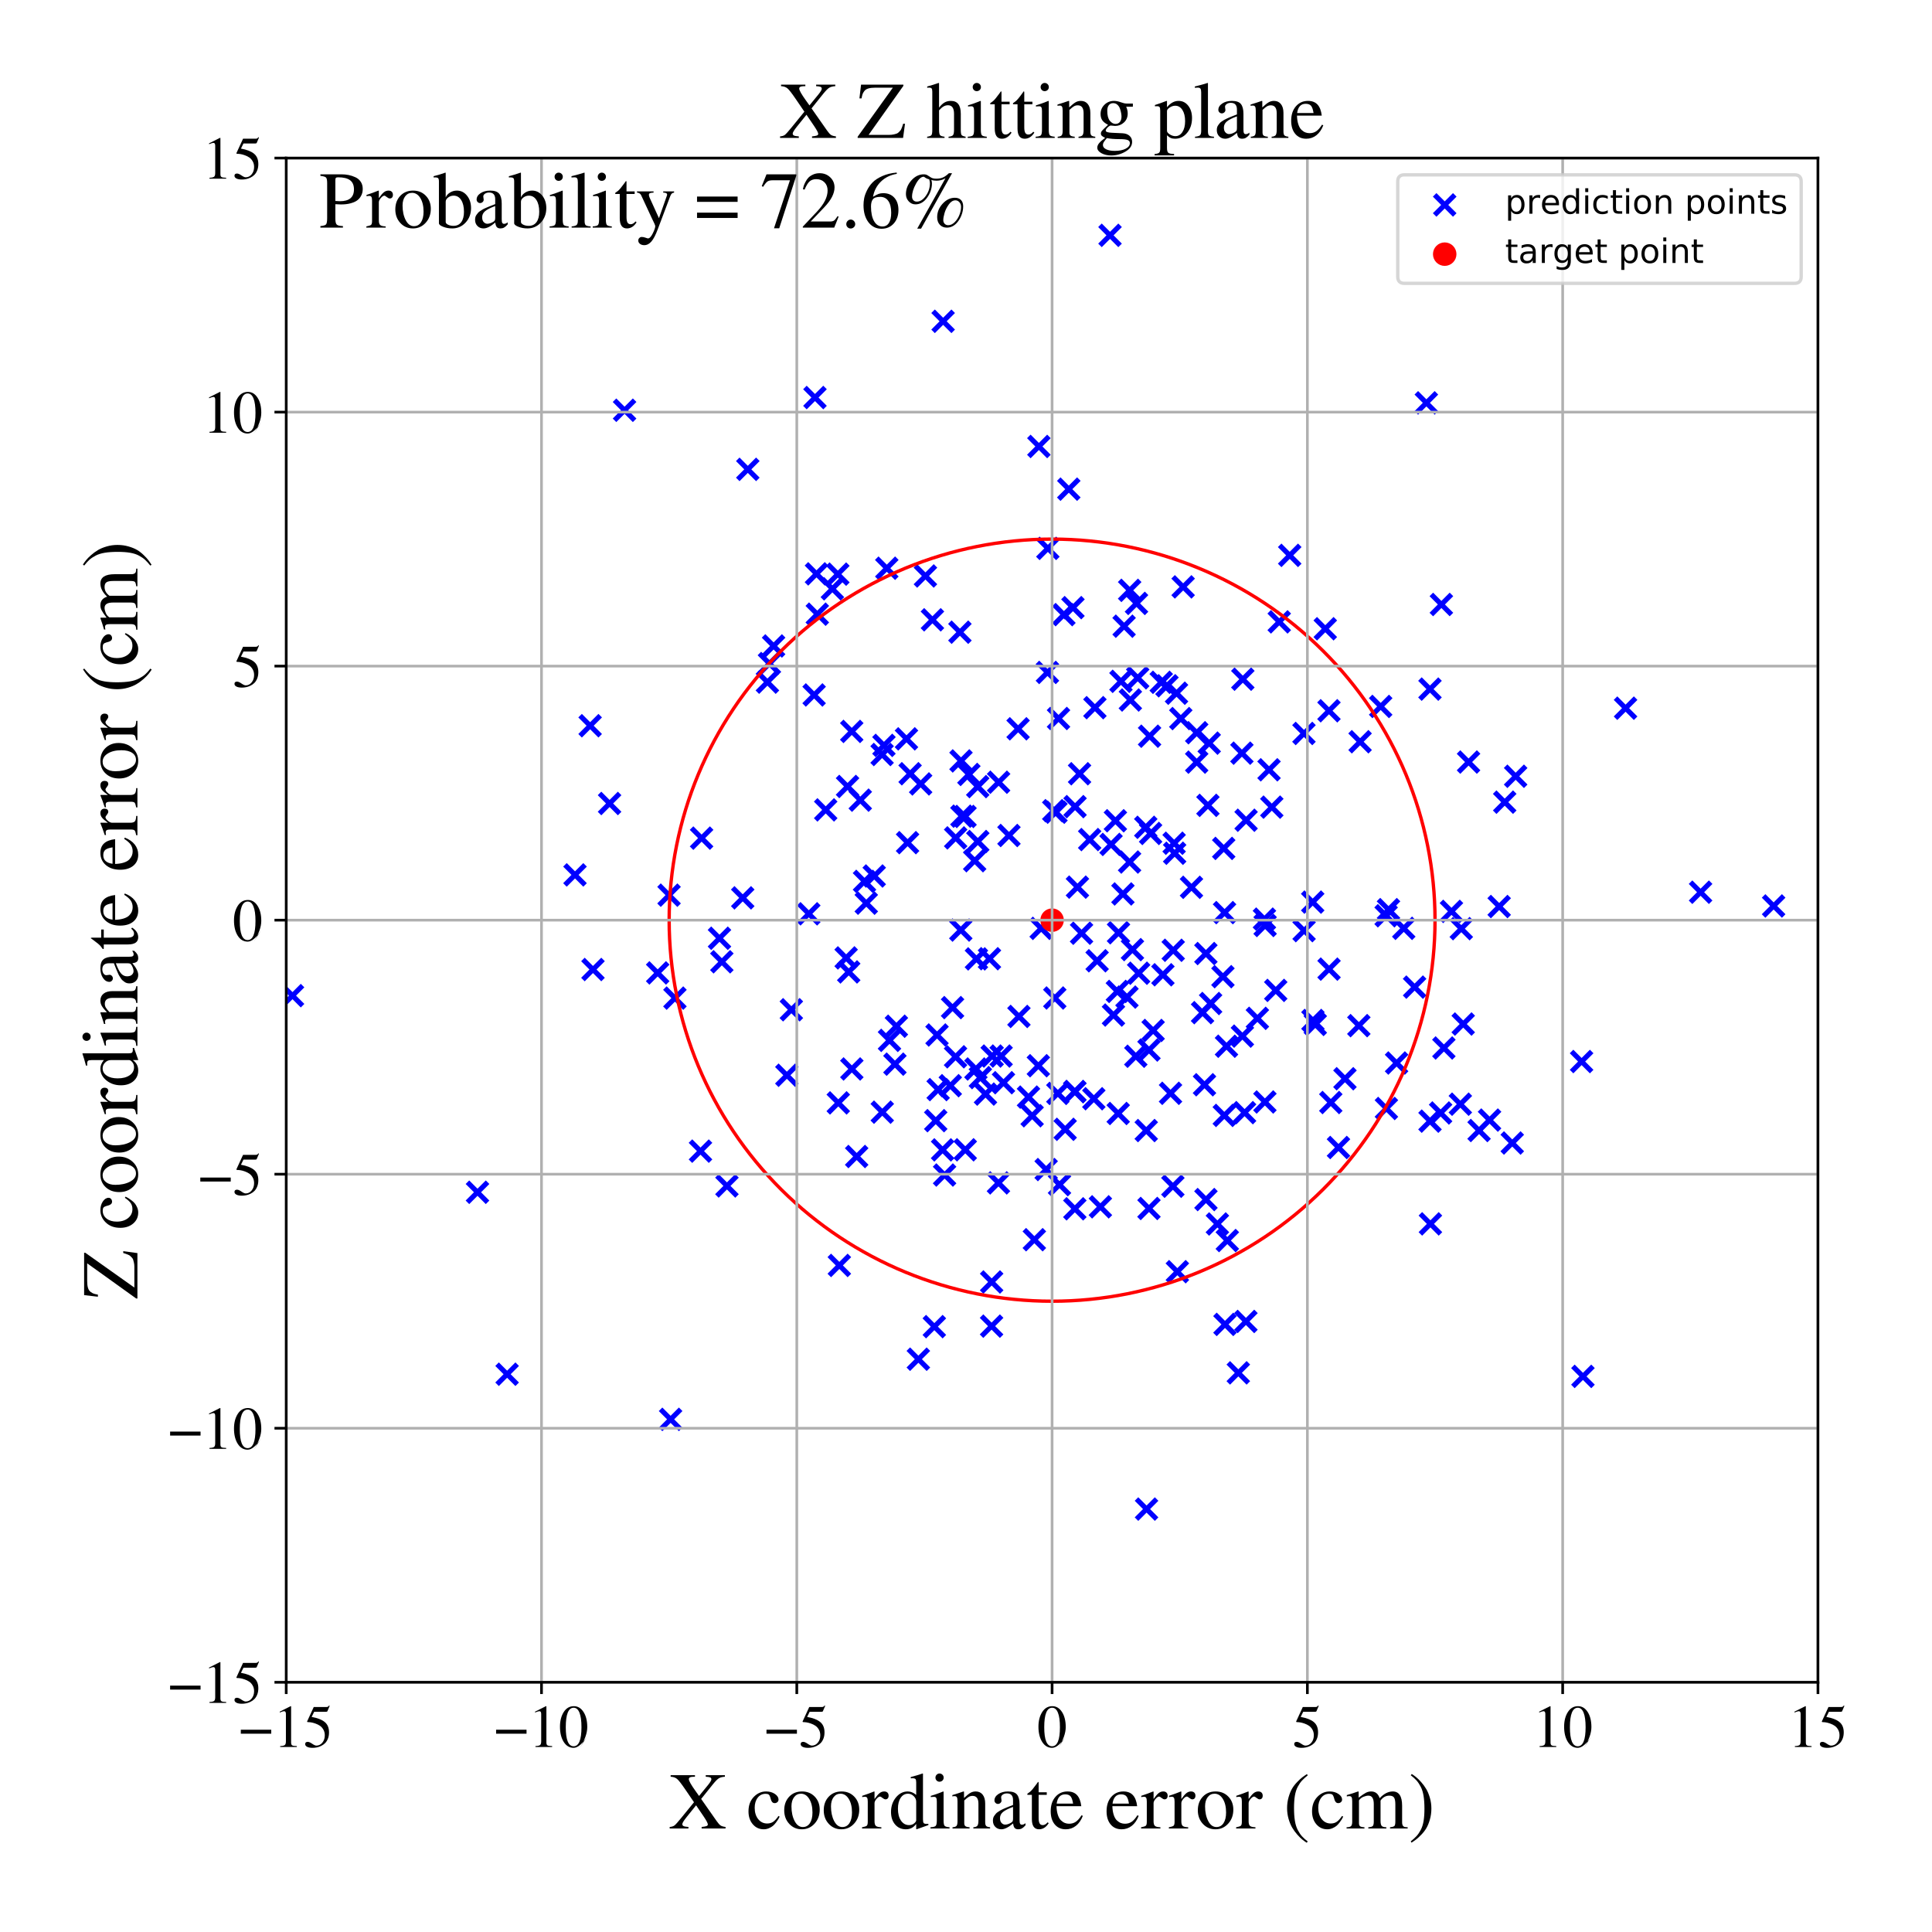 <?xml version="1.0" encoding="utf-8" standalone="no"?>
<!DOCTYPE svg PUBLIC "-//W3C//DTD SVG 1.1//EN"
  "http://www.w3.org/Graphics/SVG/1.1/DTD/svg11.dtd">
<!-- Created with matplotlib (https://matplotlib.org/) -->
<svg height="576pt" version="1.1" viewBox="0 0 576 576" width="576pt" xmlns="http://www.w3.org/2000/svg" xmlns:xlink="http://www.w3.org/1999/xlink">
 <defs>
  <style type="text/css">
*{stroke-linecap:butt;stroke-linejoin:round;}
  </style>
 </defs>
 <g id="figure_1">
  <g id="patch_1">
   <path d="M 0 576 
L 576 576 
L 576 0 
L 0 0 
z
" style="fill:#ffffff;"/>
  </g>
  <g id="axes_1">
   <g id="patch_2">
    <path d="M 85.331 501.548 
L 542 501.548 
L 542 47.121 
L 85.331 47.121 
z
" style="fill:#ffffff;"/>
   </g>
   <g id="PathCollection_1">
    <defs>
     <path d="M -3 3 
L 3 -3 
M -3 -3 
L 3 3 
" id="m5a0e07b3fc" style="stroke:#0000ff;stroke-width:1.5;"/>
    </defs>
    <g clip-path="url(#pa63cbf4e0b)">
     <use style="fill:#0000ff;stroke:#0000ff;stroke-width:1.5;" x="297.726" xlink:href="#m5a0e07b3fc" y="233.209"/>
     <use style="fill:#0000ff;stroke:#0000ff;stroke-width:1.5;" x="471.935" xlink:href="#m5a0e07b3fc" y="410.353"/>
     <use style="fill:#0000ff;stroke:#0000ff;stroke-width:1.5;" x="395.113" xlink:href="#m5a0e07b3fc" y="187.454"/>
     <use style="fill:#0000ff;stroke:#0000ff;stroke-width:1.5;" x="263.539" xlink:href="#m5a0e07b3fc" y="222.224"/>
     <use style="fill:#0000ff;stroke:#0000ff;stroke-width:1.5;" x="291.496" xlink:href="#m5a0e07b3fc" y="234.514"/>
     <use style="fill:#0000ff;stroke:#0000ff;stroke-width:1.5;" x="281.618" xlink:href="#m5a0e07b3fc" y="350.318"/>
     <use style="fill:#0000ff;stroke:#0000ff;stroke-width:1.5;" x="331.245" xlink:href="#m5a0e07b3fc" y="251.75"/>
     <use style="fill:#0000ff;stroke:#0000ff;stroke-width:1.5;" x="199.469" xlink:href="#m5a0e07b3fc" y="266.877"/>
     <use style="fill:#0000ff;stroke:#0000ff;stroke-width:1.5;" x="271.337" xlink:href="#m5a0e07b3fc" y="230.676"/>
     <use style="fill:#0000ff;stroke:#0000ff;stroke-width:1.5;" x="365.085" xlink:href="#m5a0e07b3fc" y="272.08"/>
     <use style="fill:#0000ff;stroke:#0000ff;stroke-width:1.5;" x="317.565" xlink:href="#m5a0e07b3fc" y="336.689"/>
     <use style="fill:#0000ff;stroke:#0000ff;stroke-width:1.5;" x="418.513" xlink:href="#m5a0e07b3fc" y="276.772"/>
     <use style="fill:#0000ff;stroke:#0000ff;stroke-width:1.5;" x="347.914" xlink:href="#m5a0e07b3fc" y="204.457"/>
     <use style="fill:#0000ff;stroke:#0000ff;stroke-width:1.5;" x="333.133" xlink:href="#m5a0e07b3fc" y="295.578"/>
     <use style="fill:#0000ff;stroke:#0000ff;stroke-width:1.5;" x="176.791" xlink:href="#m5a0e07b3fc" y="289.046"/>
     <use style="fill:#0000ff;stroke:#0000ff;stroke-width:1.5;" x="365.91" xlink:href="#m5a0e07b3fc" y="369.851"/>
     <use style="fill:#0000ff;stroke:#0000ff;stroke-width:1.5;" x="249.788" xlink:href="#m5a0e07b3fc" y="171.169"/>
     <use style="fill:#0000ff;stroke:#0000ff;stroke-width:1.5;" x="374.874" xlink:href="#m5a0e07b3fc" y="303.604"/>
     <use style="fill:#0000ff;stroke:#0000ff;stroke-width:1.5;" x="286.775" xlink:href="#m5a0e07b3fc" y="243.332"/>
     <use style="fill:#0000ff;stroke:#0000ff;stroke-width:1.5;" x="451.874" xlink:href="#m5a0e07b3fc" y="231.431"/>
     <use style="fill:#0000ff;stroke:#0000ff;stroke-width:1.5;" x="299.174" xlink:href="#m5a0e07b3fc" y="322.793"/>
     <use style="fill:#0000ff;stroke:#0000ff;stroke-width:1.5;" x="377.181" xlink:href="#m5a0e07b3fc" y="275.92"/>
     <use style="fill:#0000ff;stroke:#0000ff;stroke-width:1.5;" x="284.921" xlink:href="#m5a0e07b3fc" y="249.805"/>
     <use style="fill:#0000ff;stroke:#0000ff;stroke-width:1.5;" x="334.783" xlink:href="#m5a0e07b3fc" y="266.516"/>
     <use style="fill:#0000ff;stroke:#0000ff;stroke-width:1.5;" x="343.036" xlink:href="#m5a0e07b3fc" y="248.48"/>
     <use style="fill:#0000ff;stroke:#0000ff;stroke-width:1.5;" x="279.698" xlink:href="#m5a0e07b3fc" y="324.847"/>
     <use style="fill:#0000ff;stroke:#0000ff;stroke-width:1.5;" x="396.24" xlink:href="#m5a0e07b3fc" y="288.932"/>
     <use style="fill:#0000ff;stroke:#0000ff;stroke-width:1.5;" x="287.784" xlink:href="#m5a0e07b3fc" y="342.797"/>
     <use style="fill:#0000ff;stroke:#0000ff;stroke-width:1.5;" x="298.477" xlink:href="#m5a0e07b3fc" y="314.844"/>
     <use style="fill:#0000ff;stroke:#0000ff;stroke-width:1.5;" x="277.992" xlink:href="#m5a0e07b3fc" y="184.787"/>
     <use style="fill:#0000ff;stroke:#0000ff;stroke-width:1.5;" x="292.28" xlink:href="#m5a0e07b3fc" y="321.274"/>
     <use style="fill:#0000ff;stroke:#0000ff;stroke-width:1.5;" x="371.506" xlink:href="#m5a0e07b3fc" y="244.54"/>
     <use style="fill:#0000ff;stroke:#0000ff;stroke-width:1.5;" x="303.781" xlink:href="#m5a0e07b3fc" y="303.039"/>
     <use style="fill:#0000ff;stroke:#0000ff;stroke-width:1.5;" x="270.584" xlink:href="#m5a0e07b3fc" y="251.226"/>
     <use style="fill:#0000ff;stroke:#0000ff;stroke-width:1.5;" x="349.677" xlink:href="#m5a0e07b3fc" y="353.661"/>
     <use style="fill:#0000ff;stroke:#0000ff;stroke-width:1.5;" x="290.956" xlink:href="#m5a0e07b3fc" y="318.703"/>
     <use style="fill:#0000ff;stroke:#0000ff;stroke-width:1.5;" x="360.93" xlink:href="#m5a0e07b3fc" y="299.181"/>
     <use style="fill:#0000ff;stroke:#0000ff;stroke-width:1.5;" x="314.822" xlink:href="#m5a0e07b3fc" y="242.144"/>
     <use style="fill:#0000ff;stroke:#0000ff;stroke-width:1.5;" x="295.629" xlink:href="#m5a0e07b3fc" y="395.371"/>
     <use style="fill:#0000ff;stroke:#0000ff;stroke-width:1.5;" x="352.739" xlink:href="#m5a0e07b3fc" y="174.972"/>
     <use style="fill:#0000ff;stroke:#0000ff;stroke-width:1.5;" x="319.886" xlink:href="#m5a0e07b3fc" y="181.161"/>
     <use style="fill:#0000ff;stroke:#0000ff;stroke-width:1.5;" x="426.336" xlink:href="#m5a0e07b3fc" y="334.252"/>
     <use style="fill:#0000ff;stroke:#0000ff;stroke-width:1.5;" x="379.171" xlink:href="#m5a0e07b3fc" y="240.636"/>
     <use style="fill:#0000ff;stroke:#0000ff;stroke-width:1.5;" x="333.469" xlink:href="#m5a0e07b3fc" y="278.091"/>
     <use style="fill:#0000ff;stroke:#0000ff;stroke-width:1.5;" x="341.739" xlink:href="#m5a0e07b3fc" y="337.057"/>
     <use style="fill:#0000ff;stroke:#0000ff;stroke-width:1.5;" x="416.372" xlink:href="#m5a0e07b3fc" y="316.917"/>
     <use style="fill:#0000ff;stroke:#0000ff;stroke-width:1.5;" x="274.48" xlink:href="#m5a0e07b3fc" y="233.713"/>
     <use style="fill:#0000ff;stroke:#0000ff;stroke-width:1.5;" x="151.191" xlink:href="#m5a0e07b3fc" y="409.706"/>
     <use style="fill:#0000ff;stroke:#0000ff;stroke-width:1.5;" x="320.513" xlink:href="#m5a0e07b3fc" y="240.487"/>
     <use style="fill:#0000ff;stroke:#0000ff;stroke-width:1.5;" x="359.107" xlink:href="#m5a0e07b3fc" y="323.402"/>
     <use style="fill:#0000ff;stroke:#0000ff;stroke-width:1.5;" x="359.518" xlink:href="#m5a0e07b3fc" y="284.285"/>
     <use style="fill:#0000ff;stroke:#0000ff;stroke-width:1.5;" x="291.111" xlink:href="#m5a0e07b3fc" y="285.879"/>
     <use style="fill:#0000ff;stroke:#0000ff;stroke-width:1.5;" x="356.785" xlink:href="#m5a0e07b3fc" y="227.223"/>
     <use style="fill:#0000ff;stroke:#0000ff;stroke-width:1.5;" x="208.844" xlink:href="#m5a0e07b3fc" y="343.194"/>
     <use style="fill:#0000ff;stroke:#0000ff;stroke-width:1.5;" x="430.474" xlink:href="#m5a0e07b3fc" y="312.446"/>
     <use style="fill:#0000ff;stroke:#0000ff;stroke-width:1.5;" x="321.226" xlink:href="#m5a0e07b3fc" y="264.486"/>
     <use style="fill:#0000ff;stroke:#0000ff;stroke-width:1.5;" x="252.269" xlink:href="#m5a0e07b3fc" y="285.586"/>
     <use style="fill:#0000ff;stroke:#0000ff;stroke-width:1.5;" x="400.981" xlink:href="#m5a0e07b3fc" y="321.609"/>
     <use style="fill:#0000ff;stroke:#0000ff;stroke-width:1.5;" x="338.833" xlink:href="#m5a0e07b3fc" y="179.896"/>
     <use style="fill:#0000ff;stroke:#0000ff;stroke-width:1.5;" x="396.757" xlink:href="#m5a0e07b3fc" y="328.701"/>
     <use style="fill:#0000ff;stroke:#0000ff;stroke-width:1.5;" x="484.643" xlink:href="#m5a0e07b3fc" y="211.134"/>
     <use style="fill:#0000ff;stroke:#0000ff;stroke-width:1.5;" x="315.381" xlink:href="#m5a0e07b3fc" y="325.986"/>
     <use style="fill:#0000ff;stroke:#0000ff;stroke-width:1.5;" x="331.968" xlink:href="#m5a0e07b3fc" y="302.622"/>
     <use style="fill:#0000ff;stroke:#0000ff;stroke-width:1.5;" x="312.402" xlink:href="#m5a0e07b3fc" y="163.49"/>
     <use style="fill:#0000ff;stroke:#0000ff;stroke-width:1.5;" x="252.689" xlink:href="#m5a0e07b3fc" y="234.473"/>
     <use style="fill:#0000ff;stroke:#0000ff;stroke-width:1.5;" x="332.54" xlink:href="#m5a0e07b3fc" y="244.693"/>
     <use style="fill:#0000ff;stroke:#0000ff;stroke-width:1.5;" x="281.18" xlink:href="#m5a0e07b3fc" y="95.794"/>
     <use style="fill:#0000ff;stroke:#0000ff;stroke-width:1.5;" x="248.163" xlink:href="#m5a0e07b3fc" y="175.549"/>
     <use style="fill:#0000ff;stroke:#0000ff;stroke-width:1.5;" x="365.21" xlink:href="#m5a0e07b3fc" y="394.851"/>
     <use style="fill:#0000ff;stroke:#0000ff;stroke-width:1.5;" x="405.496" xlink:href="#m5a0e07b3fc" y="221.14"/>
     <use style="fill:#0000ff;stroke:#0000ff;stroke-width:1.5;" x="378.345" xlink:href="#m5a0e07b3fc" y="229.502"/>
     <use style="fill:#0000ff;stroke:#0000ff;stroke-width:1.5;" x="216.73" xlink:href="#m5a0e07b3fc" y="353.571"/>
     <use style="fill:#0000ff;stroke:#0000ff;stroke-width:1.5;" x="266.809" xlink:href="#m5a0e07b3fc" y="317.262"/>
     <use style="fill:#0000ff;stroke:#0000ff;stroke-width:1.5;" x="346.21" xlink:href="#m5a0e07b3fc" y="203.418"/>
     <use style="fill:#0000ff;stroke:#0000ff;stroke-width:1.5;" x="471.537" xlink:href="#m5a0e07b3fc" y="316.483"/>
     <use style="fill:#0000ff;stroke:#0000ff;stroke-width:1.5;" x="234.587" xlink:href="#m5a0e07b3fc" y="320.571"/>
     <use style="fill:#0000ff;stroke:#0000ff;stroke-width:1.5;" x="273.798" xlink:href="#m5a0e07b3fc" y="405.228"/>
     <use style="fill:#0000ff;stroke:#0000ff;stroke-width:1.5;" x="388.759" xlink:href="#m5a0e07b3fc" y="218.669"/>
     <use style="fill:#0000ff;stroke:#0000ff;stroke-width:1.5;" x="320.449" xlink:href="#m5a0e07b3fc" y="360.386"/>
     <use style="fill:#0000ff;stroke:#0000ff;stroke-width:1.5;" x="264.384" xlink:href="#m5a0e07b3fc" y="169.407"/>
     <use style="fill:#0000ff;stroke:#0000ff;stroke-width:1.5;" x="291.518" xlink:href="#m5a0e07b3fc" y="250.884"/>
     <use style="fill:#0000ff;stroke:#0000ff;stroke-width:1.5;" x="426.328" xlink:href="#m5a0e07b3fc" y="205.448"/>
     <use style="fill:#0000ff;stroke:#0000ff;stroke-width:1.5;" x="215.208" xlink:href="#m5a0e07b3fc" y="286.742"/>
     <use style="fill:#0000ff;stroke:#0000ff;stroke-width:1.5;" x="287.718" xlink:href="#m5a0e07b3fc" y="243.415"/>
     <use style="fill:#0000ff;stroke:#0000ff;stroke-width:1.5;" x="258.271" xlink:href="#m5a0e07b3fc" y="269.267"/>
     <use style="fill:#0000ff;stroke:#0000ff;stroke-width:1.5;" x="365.006" xlink:href="#m5a0e07b3fc" y="332.547"/>
     <use style="fill:#0000ff;stroke:#0000ff;stroke-width:1.5;" x="315.876" xlink:href="#m5a0e07b3fc" y="353.191"/>
     <use style="fill:#0000ff;stroke:#0000ff;stroke-width:1.5;" x="571.636" xlink:href="#m5a0e07b3fc" y="303.174"/>
     <use style="fill:#0000ff;stroke:#0000ff;stroke-width:1.5;" x="575.963" xlink:href="#m5a0e07b3fc" y="206.264"/>
     <use style="fill:#0000ff;stroke:#0000ff;stroke-width:1.5;" x="171.429" xlink:href="#m5a0e07b3fc" y="260.837"/>
     <use style="fill:#0000ff;stroke:#0000ff;stroke-width:1.5;" x="348.976" xlink:href="#m5a0e07b3fc" y="325.952"/>
     <use style="fill:#0000ff;stroke:#0000ff;stroke-width:1.5;" x="250.238" xlink:href="#m5a0e07b3fc" y="377.271"/>
     <use style="fill:#0000ff;stroke:#0000ff;stroke-width:1.5;" x="230.641" xlink:href="#m5a0e07b3fc" y="192.582"/>
     <use style="fill:#0000ff;stroke:#0000ff;stroke-width:1.5;" x="275.906" xlink:href="#m5a0e07b3fc" y="171.717"/>
     <use style="fill:#0000ff;stroke:#0000ff;stroke-width:1.5;" x="360.127" xlink:href="#m5a0e07b3fc" y="240.108"/>
     <use style="fill:#0000ff;stroke:#0000ff;stroke-width:1.5;" x="333.381" xlink:href="#m5a0e07b3fc" y="331.968"/>
     <use style="fill:#0000ff;stroke:#0000ff;stroke-width:1.5;" x="297.677" xlink:href="#m5a0e07b3fc" y="352.663"/>
     <use style="fill:#0000ff;stroke:#0000ff;stroke-width:1.5;" x="309.729" xlink:href="#m5a0e07b3fc" y="133.107"/>
     <use style="fill:#0000ff;stroke:#0000ff;stroke-width:1.5;" x="448.611" xlink:href="#m5a0e07b3fc" y="239.152"/>
     <use style="fill:#0000ff;stroke:#0000ff;stroke-width:1.5;" x="365.665" xlink:href="#m5a0e07b3fc" y="311.917"/>
     <use style="fill:#0000ff;stroke:#0000ff;stroke-width:1.5;" x="253.967" xlink:href="#m5a0e07b3fc" y="318.696"/>
     <use style="fill:#0000ff;stroke:#0000ff;stroke-width:1.5;" x="279.361" xlink:href="#m5a0e07b3fc" y="308.567"/>
     <use style="fill:#0000ff;stroke:#0000ff;stroke-width:1.5;" x="175.944" xlink:href="#m5a0e07b3fc" y="216.364"/>
     <use style="fill:#0000ff;stroke:#0000ff;stroke-width:1.5;" x="307.723" xlink:href="#m5a0e07b3fc" y="332.648"/>
     <use style="fill:#0000ff;stroke:#0000ff;stroke-width:1.5;" x="429.732" xlink:href="#m5a0e07b3fc" y="180.217"/>
     <use style="fill:#0000ff;stroke:#0000ff;stroke-width:1.5;" x="388.797" xlink:href="#m5a0e07b3fc" y="277.456"/>
     <use style="fill:#0000ff;stroke:#0000ff;stroke-width:1.5;" x="243.669" xlink:href="#m5a0e07b3fc" y="183.106"/>
     <use style="fill:#0000ff;stroke:#0000ff;stroke-width:1.5;" x="381.388" xlink:href="#m5a0e07b3fc" y="185.401"/>
     <use style="fill:#0000ff;stroke:#0000ff;stroke-width:1.5;" x="355.225" xlink:href="#m5a0e07b3fc" y="264.541"/>
     <use style="fill:#0000ff;stroke:#0000ff;stroke-width:1.5;" x="360.51" xlink:href="#m5a0e07b3fc" y="221.555"/>
     <use style="fill:#0000ff;stroke:#0000ff;stroke-width:1.5;" x="364.839" xlink:href="#m5a0e07b3fc" y="252.941"/>
     <use style="fill:#0000ff;stroke:#0000ff;stroke-width:1.5;" x="444.09" xlink:href="#m5a0e07b3fc" y="333.937"/>
     <use style="fill:#0000ff;stroke:#0000ff;stroke-width:1.5;" x="314.16" xlink:href="#m5a0e07b3fc" y="241.696"/>
     <use style="fill:#0000ff;stroke:#0000ff;stroke-width:1.5;" x="288.858" xlink:href="#m5a0e07b3fc" y="230.888"/>
     <use style="fill:#0000ff;stroke:#0000ff;stroke-width:1.5;" x="435.382" xlink:href="#m5a0e07b3fc" y="329.197"/>
     <use style="fill:#0000ff;stroke:#0000ff;stroke-width:1.5;" x="376.977" xlink:href="#m5a0e07b3fc" y="274.022"/>
     <use style="fill:#0000ff;stroke:#0000ff;stroke-width:1.5;" x="405.121" xlink:href="#m5a0e07b3fc" y="305.781"/>
     <use style="fill:#0000ff;stroke:#0000ff;stroke-width:1.5;" x="450.859" xlink:href="#m5a0e07b3fc" y="340.773"/>
     <use style="fill:#0000ff;stroke:#0000ff;stroke-width:1.5;" x="278.977" xlink:href="#m5a0e07b3fc" y="334.108"/>
     <use style="fill:#0000ff;stroke:#0000ff;stroke-width:1.5;" x="391.434" xlink:href="#m5a0e07b3fc" y="304.237"/>
     <use style="fill:#0000ff;stroke:#0000ff;stroke-width:1.5;" x="315.583" xlink:href="#m5a0e07b3fc" y="214.205"/>
     <use style="fill:#0000ff;stroke:#0000ff;stroke-width:1.5;" x="369.19" xlink:href="#m5a0e07b3fc" y="409.299"/>
     <use style="fill:#0000ff;stroke:#0000ff;stroke-width:1.5;" x="413.257" xlink:href="#m5a0e07b3fc" y="273.021"/>
     <use style="fill:#0000ff;stroke:#0000ff;stroke-width:1.5;" x="312.283" xlink:href="#m5a0e07b3fc" y="200.476"/>
     <use style="fill:#0000ff;stroke:#0000ff;stroke-width:1.5;" x="343.795" xlink:href="#m5a0e07b3fc" y="307.216"/>
     <use style="fill:#0000ff;stroke:#0000ff;stroke-width:1.5;" x="432.737" xlink:href="#m5a0e07b3fc" y="271.716"/>
     <use style="fill:#0000ff;stroke:#0000ff;stroke-width:1.5;" x="370.403" xlink:href="#m5a0e07b3fc" y="308.903"/>
     <use style="fill:#0000ff;stroke:#0000ff;stroke-width:1.5;" x="242.974" xlink:href="#m5a0e07b3fc" y="118.519"/>
     <use style="fill:#0000ff;stroke:#0000ff;stroke-width:1.5;" x="318.645" xlink:href="#m5a0e07b3fc" y="145.837"/>
     <use style="fill:#0000ff;stroke:#0000ff;stroke-width:1.5;" x="186.208" xlink:href="#m5a0e07b3fc" y="122.312"/>
     <use style="fill:#0000ff;stroke:#0000ff;stroke-width:1.5;" x="281.023" xlink:href="#m5a0e07b3fc" y="342.822"/>
     <use style="fill:#0000ff;stroke:#0000ff;stroke-width:1.5;" x="359.538" xlink:href="#m5a0e07b3fc" y="357.634"/>
     <use style="fill:#0000ff;stroke:#0000ff;stroke-width:1.5;" x="286.183" xlink:href="#m5a0e07b3fc" y="188.48"/>
     <use style="fill:#0000ff;stroke:#0000ff;stroke-width:1.5;" x="265.191" xlink:href="#m5a0e07b3fc" y="310.172"/>
     <use style="fill:#0000ff;stroke:#0000ff;stroke-width:1.5;" x="356.785" xlink:href="#m5a0e07b3fc" y="218.453"/>
     <use style="fill:#0000ff;stroke:#0000ff;stroke-width:1.5;" x="310.405" xlink:href="#m5a0e07b3fc" y="276.782"/>
     <use style="fill:#0000ff;stroke:#0000ff;stroke-width:1.5;" x="320.439" xlink:href="#m5a0e07b3fc" y="325.481"/>
     <use style="fill:#0000ff;stroke:#0000ff;stroke-width:1.5;" x="436.24" xlink:href="#m5a0e07b3fc" y="305.301"/>
     <use style="fill:#0000ff;stroke:#0000ff;stroke-width:1.5;" x="324.871" xlink:href="#m5a0e07b3fc" y="250.304"/>
     <use style="fill:#0000ff;stroke:#0000ff;stroke-width:1.5;" x="242.72" xlink:href="#m5a0e07b3fc" y="207.193"/>
     <use style="fill:#0000ff;stroke:#0000ff;stroke-width:1.5;" x="253.035" xlink:href="#m5a0e07b3fc" y="289.764"/>
     <use style="fill:#0000ff;stroke:#0000ff;stroke-width:1.5;" x="350.052" xlink:href="#m5a0e07b3fc" y="251.399"/>
     <use style="fill:#0000ff;stroke:#0000ff;stroke-width:1.5;" x="336.769" xlink:href="#m5a0e07b3fc" y="257.003"/>
     <use style="fill:#0000ff;stroke:#0000ff;stroke-width:1.5;" x="243.426" xlink:href="#m5a0e07b3fc" y="171.088"/>
     <use style="fill:#0000ff;stroke:#0000ff;stroke-width:1.5;" x="425.252" xlink:href="#m5a0e07b3fc" y="120.106"/>
     <use style="fill:#0000ff;stroke:#0000ff;stroke-width:1.5;" x="399.05" xlink:href="#m5a0e07b3fc" y="342.111"/>
     <use style="fill:#0000ff;stroke:#0000ff;stroke-width:1.5;" x="392.135" xlink:href="#m5a0e07b3fc" y="305.418"/>
     <use style="fill:#0000ff;stroke:#0000ff;stroke-width:1.5;" x="262.989" xlink:href="#m5a0e07b3fc" y="224.944"/>
     <use style="fill:#0000ff;stroke:#0000ff;stroke-width:1.5;" x="201.223" xlink:href="#m5a0e07b3fc" y="297.571"/>
     <use style="fill:#0000ff;stroke:#0000ff;stroke-width:1.5;" x="257.745" xlink:href="#m5a0e07b3fc" y="262.771"/>
     <use style="fill:#0000ff;stroke:#0000ff;stroke-width:1.5;" x="371.052" xlink:href="#m5a0e07b3fc" y="331.715"/>
     <use style="fill:#0000ff;stroke:#0000ff;stroke-width:1.5;" x="-1" xlink:href="#m5a0e07b3fc" y="233.997"/>
     <use style="fill:#0000ff;stroke:#0000ff;stroke-width:1.5;" x="-1" xlink:href="#m5a0e07b3fc" y="273.953"/>
     <use style="fill:#0000ff;stroke:#0000ff;stroke-width:1.5;" x="341.827" xlink:href="#m5a0e07b3fc" y="449.912"/>
     <use style="fill:#0000ff;stroke:#0000ff;stroke-width:1.5;" x="396.215" xlink:href="#m5a0e07b3fc" y="211.902"/>
     <use style="fill:#0000ff;stroke:#0000ff;stroke-width:1.5;" x="380.344" xlink:href="#m5a0e07b3fc" y="295.271"/>
     <use style="fill:#0000ff;stroke:#0000ff;stroke-width:1.5;" x="341.594" xlink:href="#m5a0e07b3fc" y="246.649"/>
     <use style="fill:#0000ff;stroke:#0000ff;stroke-width:1.5;" x="326.432" xlink:href="#m5a0e07b3fc" y="210.981"/>
     <use style="fill:#0000ff;stroke:#0000ff;stroke-width:1.5;" x="260.639" xlink:href="#m5a0e07b3fc" y="261.164"/>
     <use style="fill:#0000ff;stroke:#0000ff;stroke-width:1.5;" x="377.116" xlink:href="#m5a0e07b3fc" y="328.537"/>
     <use style="fill:#0000ff;stroke:#0000ff;stroke-width:1.5;" x="335.99" xlink:href="#m5a0e07b3fc" y="297.269"/>
     <use style="fill:#0000ff;stroke:#0000ff;stroke-width:1.5;" x="342.55" xlink:href="#m5a0e07b3fc" y="360.287"/>
     <use style="fill:#0000ff;stroke:#0000ff;stroke-width:1.5;" x="284.885" xlink:href="#m5a0e07b3fc" y="315.07"/>
     <use style="fill:#0000ff;stroke:#0000ff;stroke-width:1.5;" x="421.749" xlink:href="#m5a0e07b3fc" y="294.298"/>
     <use style="fill:#0000ff;stroke:#0000ff;stroke-width:1.5;" x="346.707" xlink:href="#m5a0e07b3fc" y="290.617"/>
     <use style="fill:#0000ff;stroke:#0000ff;stroke-width:1.5;" x="222.948" xlink:href="#m5a0e07b3fc" y="139.932"/>
     <use style="fill:#0000ff;stroke:#0000ff;stroke-width:1.5;" x="320.439" xlink:href="#m5a0e07b3fc" y="325.41"/>
     <use style="fill:#0000ff;stroke:#0000ff;stroke-width:1.5;" x="326.109" xlink:href="#m5a0e07b3fc" y="327.571"/>
     <use style="fill:#0000ff;stroke:#0000ff;stroke-width:1.5;" x="199.936" xlink:href="#m5a0e07b3fc" y="423.158"/>
     <use style="fill:#0000ff;stroke:#0000ff;stroke-width:1.5;" x="330.94" xlink:href="#m5a0e07b3fc" y="70.162"/>
     <use style="fill:#0000ff;stroke:#0000ff;stroke-width:1.5;" x="142.36" xlink:href="#m5a0e07b3fc" y="355.458"/>
     <use style="fill:#0000ff;stroke:#0000ff;stroke-width:1.5;" x="335.135" xlink:href="#m5a0e07b3fc" y="186.695"/>
     <use style="fill:#0000ff;stroke:#0000ff;stroke-width:1.5;" x="322.452" xlink:href="#m5a0e07b3fc" y="278.227"/>
     <use style="fill:#0000ff;stroke:#0000ff;stroke-width:1.5;" x="336.795" xlink:href="#m5a0e07b3fc" y="176.002"/>
     <use style="fill:#0000ff;stroke:#0000ff;stroke-width:1.5;" x="370.53" xlink:href="#m5a0e07b3fc" y="202.491"/>
     <use style="fill:#0000ff;stroke:#0000ff;stroke-width:1.5;" x="214.505" xlink:href="#m5a0e07b3fc" y="279.726"/>
     <use style="fill:#0000ff;stroke:#0000ff;stroke-width:1.5;" x="350.208" xlink:href="#m5a0e07b3fc" y="254.38"/>
     <use style="fill:#0000ff;stroke:#0000ff;stroke-width:1.5;" x="337.005" xlink:href="#m5a0e07b3fc" y="208.694"/>
     <use style="fill:#0000ff;stroke:#0000ff;stroke-width:1.5;" x="270.258" xlink:href="#m5a0e07b3fc" y="220.278"/>
     <use style="fill:#0000ff;stroke:#0000ff;stroke-width:1.5;" x="437.832" xlink:href="#m5a0e07b3fc" y="227.194"/>
     <use style="fill:#0000ff;stroke:#0000ff;stroke-width:1.5;" x="384.51" xlink:href="#m5a0e07b3fc" y="165.572"/>
     <use style="fill:#0000ff;stroke:#0000ff;stroke-width:1.5;" x="370.256" xlink:href="#m5a0e07b3fc" y="224.542"/>
     <use style="fill:#0000ff;stroke:#0000ff;stroke-width:1.5;" x="342.554" xlink:href="#m5a0e07b3fc" y="313.049"/>
     <use style="fill:#0000ff;stroke:#0000ff;stroke-width:1.5;" x="314.476" xlink:href="#m5a0e07b3fc" y="297.536"/>
     <use style="fill:#0000ff;stroke:#0000ff;stroke-width:1.5;" x="235.932" xlink:href="#m5a0e07b3fc" y="301.042"/>
     <use style="fill:#0000ff;stroke:#0000ff;stroke-width:1.5;" x="349.785" xlink:href="#m5a0e07b3fc" y="283.312"/>
     <use style="fill:#0000ff;stroke:#0000ff;stroke-width:1.5;" x="446.958" xlink:href="#m5a0e07b3fc" y="270.27"/>
     <use style="fill:#0000ff;stroke:#0000ff;stroke-width:1.5;" x="308.379" xlink:href="#m5a0e07b3fc" y="369.6"/>
     <use style="fill:#0000ff;stroke:#0000ff;stroke-width:1.5;" x="338.63" xlink:href="#m5a0e07b3fc" y="314.904"/>
     <use style="fill:#0000ff;stroke:#0000ff;stroke-width:1.5;" x="328.066" xlink:href="#m5a0e07b3fc" y="359.796"/>
     <use style="fill:#0000ff;stroke:#0000ff;stroke-width:1.5;" x="334.197" xlink:href="#m5a0e07b3fc" y="203.13"/>
     <use style="fill:#0000ff;stroke:#0000ff;stroke-width:1.5;" x="181.738" xlink:href="#m5a0e07b3fc" y="239.548"/>
     <use style="fill:#0000ff;stroke:#0000ff;stroke-width:1.5;" x="196.077" xlink:href="#m5a0e07b3fc" y="290.059"/>
     <use style="fill:#0000ff;stroke:#0000ff;stroke-width:1.5;" x="615.519" xlink:href="#m5a0e07b3fc" y="250.956"/>
     <use style="fill:#0000ff;stroke:#0000ff;stroke-width:1.5;" x="507.01" xlink:href="#m5a0e07b3fc" y="266.003"/>
     <use style="fill:#0000ff;stroke:#0000ff;stroke-width:1.5;" x="358.526" xlink:href="#m5a0e07b3fc" y="301.907"/>
     <use style="fill:#0000ff;stroke:#0000ff;stroke-width:1.5;" x="293.811" xlink:href="#m5a0e07b3fc" y="326.183"/>
     <use style="fill:#0000ff;stroke:#0000ff;stroke-width:1.5;" x="362.952" xlink:href="#m5a0e07b3fc" y="364.912"/>
     <use style="fill:#0000ff;stroke:#0000ff;stroke-width:1.5;" x="249.923" xlink:href="#m5a0e07b3fc" y="328.811"/>
     <use style="fill:#0000ff;stroke:#0000ff;stroke-width:1.5;" x="221.436" xlink:href="#m5a0e07b3fc" y="267.683"/>
     <use style="fill:#0000ff;stroke:#0000ff;stroke-width:1.5;" x="283.318" xlink:href="#m5a0e07b3fc" y="323.684"/>
     <use style="fill:#0000ff;stroke:#0000ff;stroke-width:1.5;" x="413.343" xlink:href="#m5a0e07b3fc" y="330.478"/>
     <use style="fill:#0000ff;stroke:#0000ff;stroke-width:1.5;" x="364.602" xlink:href="#m5a0e07b3fc" y="291.18"/>
     <use style="fill:#0000ff;stroke:#0000ff;stroke-width:1.5;" x="352.037" xlink:href="#m5a0e07b3fc" y="214.231"/>
     <use style="fill:#0000ff;stroke:#0000ff;stroke-width:1.5;" x="371.455" xlink:href="#m5a0e07b3fc" y="393.97"/>
     <use style="fill:#0000ff;stroke:#0000ff;stroke-width:1.5;" x="294.996" xlink:href="#m5a0e07b3fc" y="285.828"/>
     <use style="fill:#0000ff;stroke:#0000ff;stroke-width:1.5;" x="440.969" xlink:href="#m5a0e07b3fc" y="337.045"/>
     <use style="fill:#0000ff;stroke:#0000ff;stroke-width:1.5;" x="283.993" xlink:href="#m5a0e07b3fc" y="300.404"/>
     <use style="fill:#0000ff;stroke:#0000ff;stroke-width:1.5;" x="327.095" xlink:href="#m5a0e07b3fc" y="286.44"/>
     <use style="fill:#0000ff;stroke:#0000ff;stroke-width:1.5;" x="267.246" xlink:href="#m5a0e07b3fc" y="305.955"/>
     <use style="fill:#0000ff;stroke:#0000ff;stroke-width:1.5;" x="228.794" xlink:href="#m5a0e07b3fc" y="203.366"/>
     <use style="fill:#0000ff;stroke:#0000ff;stroke-width:1.5;" x="263.039" xlink:href="#m5a0e07b3fc" y="331.579"/>
     <use style="fill:#0000ff;stroke:#0000ff;stroke-width:1.5;" x="311.899" xlink:href="#m5a0e07b3fc" y="348.687"/>
     <use style="fill:#0000ff;stroke:#0000ff;stroke-width:1.5;" x="429.501" xlink:href="#m5a0e07b3fc" y="331.821"/>
     <use style="fill:#0000ff;stroke:#0000ff;stroke-width:1.5;" x="229.399" xlink:href="#m5a0e07b3fc" y="197.83"/>
     <use style="fill:#0000ff;stroke:#0000ff;stroke-width:1.5;" x="246.176" xlink:href="#m5a0e07b3fc" y="241.457"/>
     <use style="fill:#0000ff;stroke:#0000ff;stroke-width:1.5;" x="528.785" xlink:href="#m5a0e07b3fc" y="270.101"/>
     <use style="fill:#0000ff;stroke:#0000ff;stroke-width:1.5;" x="255.411" xlink:href="#m5a0e07b3fc" y="344.795"/>
     <use style="fill:#0000ff;stroke:#0000ff;stroke-width:1.5;" x="917.143" xlink:href="#m5a0e07b3fc" y="270.258"/>
     <use style="fill:#0000ff;stroke:#0000ff;stroke-width:1.5;" x="309.57" xlink:href="#m5a0e07b3fc" y="317.728"/>
     <use style="fill:#0000ff;stroke:#0000ff;stroke-width:1.5;" x="342.73" xlink:href="#m5a0e07b3fc" y="219.49"/>
     <use style="fill:#0000ff;stroke:#0000ff;stroke-width:1.5;" x="351.017" xlink:href="#m5a0e07b3fc" y="379.136"/>
     <use style="fill:#0000ff;stroke:#0000ff;stroke-width:1.5;" x="295.806" xlink:href="#m5a0e07b3fc" y="314.846"/>
     <use style="fill:#0000ff;stroke:#0000ff;stroke-width:1.5;" x="350.764" xlink:href="#m5a0e07b3fc" y="206.669"/>
     <use style="fill:#0000ff;stroke:#0000ff;stroke-width:1.5;" x="321.856" xlink:href="#m5a0e07b3fc" y="230.68"/>
     <use style="fill:#0000ff;stroke:#0000ff;stroke-width:1.5;" x="435.666" xlink:href="#m5a0e07b3fc" y="276.867"/>
     <use style="fill:#0000ff;stroke:#0000ff;stroke-width:1.5;" x="426.46" xlink:href="#m5a0e07b3fc" y="364.879"/>
     <use style="fill:#0000ff;stroke:#0000ff;stroke-width:1.5;" x="339.191" xlink:href="#m5a0e07b3fc" y="202.084"/>
     <use style="fill:#0000ff;stroke:#0000ff;stroke-width:1.5;" x="241.132" xlink:href="#m5a0e07b3fc" y="272.437"/>
     <use style="fill:#0000ff;stroke:#0000ff;stroke-width:1.5;" x="317.187" xlink:href="#m5a0e07b3fc" y="183.243"/>
     <use style="fill:#0000ff;stroke:#0000ff;stroke-width:1.5;" x="286.451" xlink:href="#m5a0e07b3fc" y="277.284"/>
     <use style="fill:#0000ff;stroke:#0000ff;stroke-width:1.5;" x="290.587" xlink:href="#m5a0e07b3fc" y="256.606"/>
     <use style="fill:#0000ff;stroke:#0000ff;stroke-width:1.5;" x="278.559" xlink:href="#m5a0e07b3fc" y="395.518"/>
     <use style="fill:#0000ff;stroke:#0000ff;stroke-width:1.5;" x="87.206" xlink:href="#m5a0e07b3fc" y="296.839"/>
     <use style="fill:#0000ff;stroke:#0000ff;stroke-width:1.5;" x="391.366" xlink:href="#m5a0e07b3fc" y="268.948"/>
     <use style="fill:#0000ff;stroke:#0000ff;stroke-width:1.5;" x="253.938" xlink:href="#m5a0e07b3fc" y="218.06"/>
     <use style="fill:#0000ff;stroke:#0000ff;stroke-width:1.5;" x="209.176" xlink:href="#m5a0e07b3fc" y="249.878"/>
     <use style="fill:#0000ff;stroke:#0000ff;stroke-width:1.5;" x="303.532" xlink:href="#m5a0e07b3fc" y="217.282"/>
     <use style="fill:#0000ff;stroke:#0000ff;stroke-width:1.5;" x="286.512" xlink:href="#m5a0e07b3fc" y="226.859"/>
     <use style="fill:#0000ff;stroke:#0000ff;stroke-width:1.5;" x="411.633" xlink:href="#m5a0e07b3fc" y="210.618"/>
     <use style="fill:#0000ff;stroke:#0000ff;stroke-width:1.5;" x="295.652" xlink:href="#m5a0e07b3fc" y="382.201"/>
     <use style="fill:#0000ff;stroke:#0000ff;stroke-width:1.5;" x="339.467" xlink:href="#m5a0e07b3fc" y="290.154"/>
     <use style="fill:#0000ff;stroke:#0000ff;stroke-width:1.5;" x="1026.687" xlink:href="#m5a0e07b3fc" y="377.45"/>
     <use style="fill:#0000ff;stroke:#0000ff;stroke-width:1.5;" x="337.625" xlink:href="#m5a0e07b3fc" y="283.114"/>
     <use style="fill:#0000ff;stroke:#0000ff;stroke-width:1.5;" x="256.484" xlink:href="#m5a0e07b3fc" y="238.552"/>
     <use style="fill:#0000ff;stroke:#0000ff;stroke-width:1.5;" x="306.632" xlink:href="#m5a0e07b3fc" y="327.08"/>
     <use style="fill:#0000ff;stroke:#0000ff;stroke-width:1.5;" x="413.964" xlink:href="#m5a0e07b3fc" y="271.195"/>
     <use style="fill:#0000ff;stroke:#0000ff;stroke-width:1.5;" x="1199.575" xlink:href="#m5a0e07b3fc" y="322.722"/>
     <use style="fill:#0000ff;stroke:#0000ff;stroke-width:1.5;" x="300.807" xlink:href="#m5a0e07b3fc" y="249.09"/>
    </g>
   </g>
   <g id="PathCollection_2">
    <defs>
     <path d="M 0 3 
C 0.796 3 1.559 2.684 2.121 2.121 
C 2.684 1.559 3 0.796 3 0 
C 3 -0.796 2.684 -1.559 2.121 -2.121 
C 1.559 -2.684 0.796 -3 0 -3 
C -0.796 -3 -1.559 -2.684 -2.121 -2.121 
C -2.684 -1.559 -3 -0.796 -3 0 
C -3 0.796 -2.684 1.559 -2.121 2.121 
C -1.559 2.684 -0.796 3 0 3 
z
" id="m509bb665dc" style="stroke:#ff0000;"/>
    </defs>
    <g clip-path="url(#pa63cbf4e0b)">
     <use style="fill:#ff0000;stroke:#ff0000;" x="313.666" xlink:href="#m509bb665dc" y="274.334"/>
    </g>
   </g>
   <g id="patch_3">
    <path clip-path="url(#pa63cbf4e0b)" d="M 313.666 387.941 
C 343.943 387.941 372.985 375.971 394.394 354.666 
C 415.803 333.362 427.833 304.463 427.833 274.334 
C 427.833 244.206 415.803 215.307 394.394 194.002 
C 372.985 172.698 343.943 160.728 313.666 160.728 
C 283.388 160.728 254.347 172.698 232.937 194.002 
C 211.528 215.307 199.498 244.206 199.498 274.334 
C 199.498 304.463 211.528 333.362 232.937 354.666 
C 254.347 375.971 283.388 387.941 313.666 387.941 
z
" style="fill:none;stroke:#ff0000;stroke-linejoin:miter;"/>
   </g>
   <g id="matplotlib.axis_1">
    <g id="xtick_1">
     <g id="line2d_1">
      <path clip-path="url(#pa63cbf4e0b)" d="M 85.331 501.548 
L 85.331 47.121 
" style="fill:none;stroke:#b0b0b0;stroke-linecap:square;stroke-width:0.8;"/>
     </g>
     <g id="line2d_2">
      <defs>
       <path d="M 0 0 
L 0 3.5 
" id="m205b96e905" style="stroke:#000000;stroke-width:0.8;"/>
      </defs>
      <g>
       <use style="stroke:#000000;stroke-width:0.8;" x="85.331" xlink:href="#m205b96e905" y="501.548"/>
      </g>
     </g>
     <g id="text_1">
      <!-- −15 -->
      <defs>
       <path d="M 3 22 
L 3 28.594 
L 53.406 28.594 
L 53.406 22 
z
" id="FreeSerif-8722"/>
       <path d="M 18.297 59.297 
Q 16.5 59.297 11.094 57.094 
L 11.094 58.5 
L 29.094 67.594 
L 29.906 67.406 
L 29.906 7.406 
Q 29.906 3.797 31.703 2.688 
Q 33.5 1.594 39.406 1.5 
L 39.406 0 
L 11.797 0 
L 11.797 1.5 
Q 17.406 1.703 19.344 3.141 
Q 21.297 4.594 21.297 9.297 
L 21.297 54.594 
Q 21.297 59.297 18.297 59.297 
z
" id="FreeSerif-49"/>
       <path d="M 35.703 19.406 
Q 35.703 24.703 33.344 28.797 
Q 31 32.906 27.641 35.156 
Q 24.297 37.406 20.141 38.844 
Q 16 40.297 12.953 40.75 
Q 9.906 41.203 7.594 41.203 
Q 6.406 41.203 6.406 42 
Q 6.406 42.297 6.5 42.5 
L 17.406 66.203 
L 38.297 66.203 
Q 39.906 66.203 40.844 66.703 
Q 41.797 67.203 42.906 68.797 
L 43.797 68.094 
L 40 59.203 
Q 39.594 58.297 37.703 58.297 
L 18.094 58.297 
L 13.906 49.797 
Q 28.5 47.203 35.594 41.344 
Q 42.703 35.5 42.703 24.203 
Q 42.703 18.297 40.844 13.688 
Q 39 9.094 36.141 6.297 
Q 33.297 3.5 29.547 1.703 
Q 25.797 -0.094 22.344 -0.75 
Q 18.906 -1.406 15.406 -1.406 
Q 9.797 -1.406 6.5 0.25 
Q 3.203 1.906 3.203 4.797 
Q 3.203 8.5 7.5 8.5 
Q 10.297 8.5 14.75 5.391 
Q 19.203 2.297 21.797 2.297 
Q 27.703 2.297 31.703 7.25 
Q 35.703 12.203 35.703 19.406 
z
" id="FreeSerif-53"/>
      </defs>
      <g transform="translate(71.255 520.841)scale(0.18 -0.18)">
       <use xlink:href="#FreeSerif-8722"/>
       <use x="56.4" xlink:href="#FreeSerif-49"/>
       <use x="106.4" xlink:href="#FreeSerif-53"/>
      </g>
     </g>
    </g>
    <g id="xtick_2">
     <g id="line2d_3">
      <path clip-path="url(#pa63cbf4e0b)" d="M 161.443 501.548 
L 161.443 47.121 
" style="fill:none;stroke:#b0b0b0;stroke-linecap:square;stroke-width:0.8;"/>
     </g>
     <g id="line2d_4">
      <g>
       <use style="stroke:#000000;stroke-width:0.8;" x="161.443" xlink:href="#m205b96e905" y="501.548"/>
      </g>
     </g>
     <g id="text_2">
      <!-- −10 -->
      <defs>
       <path d="M 47.594 17.797 
Q 35.203 -1.406 25 -1.406 
Q 14.797 -1.406 8.594 8.391 
Q 2.406 18.203 2.406 33.594 
Q 2.406 48.094 8.594 57.844 
Q 14.797 67.594 25.406 67.594 
Q 35.203 67.594 41.391 58 
Q 47.594 48.406 47.594 33 
Q 47.594 17.797 35.203 -1.406 
z
M 25.094 65 
Q 12 65 12 32.703 
Q 12 1.203 25 1.203 
Q 38 1.203 38 32.797 
Q 38 48.5 34.703 56.75 
Q 31.406 65 25.094 65 
z
" id="FreeSerif-48"/>
      </defs>
      <g transform="translate(147.366 520.841)scale(0.18 -0.18)">
       <use xlink:href="#FreeSerif-8722"/>
       <use x="56.4" xlink:href="#FreeSerif-49"/>
       <use x="106.4" xlink:href="#FreeSerif-48"/>
      </g>
     </g>
    </g>
    <g id="xtick_3">
     <g id="line2d_5">
      <path clip-path="url(#pa63cbf4e0b)" d="M 237.554 501.548 
L 237.554 47.121 
" style="fill:none;stroke:#b0b0b0;stroke-linecap:square;stroke-width:0.8;"/>
     </g>
     <g id="line2d_6">
      <g>
       <use style="stroke:#000000;stroke-width:0.8;" x="237.554" xlink:href="#m205b96e905" y="501.548"/>
      </g>
     </g>
     <g id="text_3">
      <!-- −5 -->
      <g transform="translate(227.978 520.841)scale(0.18 -0.18)">
       <use xlink:href="#FreeSerif-8722"/>
       <use x="56.4" xlink:href="#FreeSerif-53"/>
      </g>
     </g>
    </g>
    <g id="xtick_4">
     <g id="line2d_7">
      <path clip-path="url(#pa63cbf4e0b)" d="M 313.666 501.548 
L 313.666 47.121 
" style="fill:none;stroke:#b0b0b0;stroke-linecap:square;stroke-width:0.8;"/>
     </g>
     <g id="line2d_8">
      <g>
       <use style="stroke:#000000;stroke-width:0.8;" x="313.666" xlink:href="#m205b96e905" y="501.548"/>
      </g>
     </g>
     <g id="text_4">
      <!-- 0 -->
      <g transform="translate(309.166 520.841)scale(0.18 -0.18)">
       <use xlink:href="#FreeSerif-48"/>
      </g>
     </g>
    </g>
    <g id="xtick_5">
     <g id="line2d_9">
      <path clip-path="url(#pa63cbf4e0b)" d="M 389.777 501.548 
L 389.777 47.121 
" style="fill:none;stroke:#b0b0b0;stroke-linecap:square;stroke-width:0.8;"/>
     </g>
     <g id="line2d_10">
      <g>
       <use style="stroke:#000000;stroke-width:0.8;" x="389.777" xlink:href="#m205b96e905" y="501.548"/>
      </g>
     </g>
     <g id="text_5">
      <!-- 5 -->
      <g transform="translate(385.277 520.841)scale(0.18 -0.18)">
       <use xlink:href="#FreeSerif-53"/>
      </g>
     </g>
    </g>
    <g id="xtick_6">
     <g id="line2d_11">
      <path clip-path="url(#pa63cbf4e0b)" d="M 465.889 501.548 
L 465.889 47.121 
" style="fill:none;stroke:#b0b0b0;stroke-linecap:square;stroke-width:0.8;"/>
     </g>
     <g id="line2d_12">
      <g>
       <use style="stroke:#000000;stroke-width:0.8;" x="465.889" xlink:href="#m205b96e905" y="501.548"/>
      </g>
     </g>
     <g id="text_6">
      <!-- 10 -->
      <g transform="translate(456.889 520.841)scale(0.18 -0.18)">
       <use xlink:href="#FreeSerif-49"/>
       <use x="50" xlink:href="#FreeSerif-48"/>
      </g>
     </g>
    </g>
    <g id="xtick_7">
     <g id="line2d_13">
      <path clip-path="url(#pa63cbf4e0b)" d="M 542 501.548 
L 542 47.121 
" style="fill:none;stroke:#b0b0b0;stroke-linecap:square;stroke-width:0.8;"/>
     </g>
     <g id="line2d_14">
      <g>
       <use style="stroke:#000000;stroke-width:0.8;" x="542" xlink:href="#m205b96e905" y="501.548"/>
      </g>
     </g>
     <g id="text_7">
      <!-- 15 -->
      <g transform="translate(533 520.841)scale(0.18 -0.18)">
       <use xlink:href="#FreeSerif-49"/>
       <use x="50" xlink:href="#FreeSerif-53"/>
      </g>
     </g>
    </g>
    <g id="text_8">
     <!-- X coordinate error (cm) -->
     <defs>
      <path d="M 69.594 66.203 
L 69.594 64.297 
Q 64.703 64 62.047 62.344 
Q 59.406 60.703 54.703 54.906 
L 40.094 36.703 
L 59.297 9.297 
Q 62.297 5 64.297 3.703 
Q 66.297 2.406 70.406 1.906 
L 70.406 0 
L 40.703 0 
L 40.703 1.906 
Q 44.797 2.297 46.594 2.938 
Q 48.406 3.594 48.406 5 
Q 48.406 7.203 43.297 14.797 
L 33.797 28.797 
L 21.906 14 
Q 16.703 7.5 16.703 5.406 
Q 16.703 3.703 18.297 2.953 
Q 19.906 2.203 24.297 1.906 
L 24.297 0 
L 1 0 
L 1 1.906 
Q 4.906 2.203 7 3.797 
Q 9.094 5.406 15.5 13.297 
L 31.203 32.594 
L 20.297 48.594 
Q 13.297 58.906 10.25 61.5 
Q 7.203 64.094 2.203 64.297 
L 2.203 66.203 
L 32.406 66.203 
L 32.406 64.297 
L 29.594 64.203 
Q 24.797 64.094 24.797 61.297 
Q 24.797 58.094 33.297 46.297 
L 37.5 40.406 
L 48.797 54.203 
Q 52.797 59.203 52.797 61.094 
Q 52.797 62.797 51.344 63.438 
Q 49.906 64.094 45.797 64.297 
L 45.797 66.203 
z
" id="FreeSerif-88"/>
      <path id="FreeSerif-32"/>
      <path d="M 2.5 21.297 
Q 2.5 32.406 9.047 39.203 
Q 15.594 46 24.406 46 
Q 30.703 46 35.25 42.953 
Q 39.797 39.906 39.797 35.703 
Q 39.797 34 38.391 32.75 
Q 37 31.5 35 31.5 
Q 31.594 31.5 30.297 36.094 
L 29.703 38.297 
Q 28.906 41.094 27.703 42.094 
Q 26.5 43.094 23.797 43.094 
Q 17.703 43.094 13.953 38.25 
Q 10.203 33.406 10.203 25.703 
Q 10.203 17.094 14.547 11.641 
Q 18.906 6.203 25.703 6.203 
Q 30 6.203 33.094 8.25 
Q 36.203 10.297 39.797 15.594 
L 41.203 14.703 
Q 40.203 12.703 39.453 11.391 
Q 38.703 10.094 36.75 7.5 
Q 34.797 4.906 32.891 3.297 
Q 31 1.703 27.891 0.344 
Q 24.797 -1 21.5 -1 
Q 13.203 -1 7.844 5.25 
Q 2.5 11.5 2.5 21.297 
z
" id="FreeSerif-99"/>
      <path d="M 24.594 46 
Q 34.203 46 40.391 39.594 
Q 46.594 33.203 46.594 23.406 
Q 46.594 13 40.188 6 
Q 33.797 -1 24.391 -1 
Q 15 -1 8.75 5.75 
Q 2.5 12.5 2.5 22.594 
Q 2.5 32.906 8.641 39.453 
Q 14.797 46 24.594 46 
z
M 11.5 27.5 
Q 11.5 16.797 15.391 9.297 
Q 19.297 1.797 25.594 1.797 
Q 31.203 1.797 34.391 6.594 
Q 37.594 11.406 37.594 19.906 
Q 37.594 30.203 33.594 36.703 
Q 29.594 43.203 23.297 43.203 
Q 18 43.203 14.75 38.891 
Q 11.5 34.594 11.5 27.5 
z
" id="FreeSerif-111"/>
      <path d="M 30.094 36.203 
Q 28.594 36.203 26.391 37.953 
Q 24.203 39.703 23.5 39.703 
Q 21.5 39.703 19 36.797 
Q 16.5 33.906 16.5 31.5 
L 16.5 9 
Q 16.5 4.703 18.203 3.203 
Q 19.906 1.703 25 1.5 
L 25 0 
L 1 0 
L 1 1.5 
Q 5.797 2.406 6.938 3.5 
Q 8.094 4.594 8.094 8.406 
L 8.094 33.406 
Q 8.094 36.703 7.344 38.047 
Q 6.594 39.406 4.703 39.406 
Q 3.094 39.406 1.203 39 
L 1.203 40.594 
Q 9.203 43.203 16 46 
L 16.5 45.797 
L 16.5 36.594 
Q 20.203 41.906 22.797 43.953 
Q 25.406 46 28.5 46 
Q 31.094 46 32.547 44.594 
Q 34 43.203 34 40.703 
Q 34 38.594 32.953 37.391 
Q 31.906 36.203 30.094 36.203 
z
" id="FreeSerif-114"/>
      <path d="M 34.203 -1 
L 33.797 -0.703 
L 33.797 5.703 
Q 29 -1 21 -1 
Q 12.703 -1 7.594 4.953 
Q 2.5 10.906 2.5 20.5 
Q 2.5 31.094 8.594 38.547 
Q 14.703 46 23.297 46 
Q 28.703 46 33.797 41.703 
L 33.797 57.297 
Q 33.797 60.406 32.891 61.406 
Q 32 62.406 29.203 62.406 
Q 27.797 62.406 27 62.297 
L 27 63.906 
Q 36.094 66.297 41.703 68.297 
L 42.203 68.094 
L 42.203 11.406 
Q 42.203 7.906 43.047 6.797 
Q 43.906 5.703 46.594 5.703 
Q 47.094 5.703 48.906 5.797 
L 48.906 4.203 
z
M 24.906 4.203 
Q 28.703 4.203 31.25 6.344 
Q 33.797 8.5 33.797 10.203 
L 33.797 33.203 
Q 33.797 37.203 30.688 40.203 
Q 27.594 43.203 23.594 43.203 
Q 17.906 43.203 14.5 38.094 
Q 11.094 33 11.094 24.5 
Q 11.094 15.297 14.891 9.75 
Q 18.703 4.203 24.906 4.203 
z
" id="FreeSerif-100"/>
      <path d="M 6.203 39.297 
Q 4 39.297 2 39 
L 2 40.5 
Q 9 42.5 17.5 46 
L 17.906 45.703 
L 17.906 10.203 
Q 17.906 4.797 19.156 3.344 
Q 20.406 1.906 25.297 1.5 
L 25.297 0 
L 1.594 0 
L 1.594 1.5 
Q 6.797 1.797 8.141 3.297 
Q 9.5 4.797 9.5 10.203 
L 9.5 33.406 
Q 9.5 36.703 8.75 38 
Q 8 39.297 6.203 39.297 
z
M 12.797 68.297 
Q 15 68.297 16.5 66.797 
Q 18 65.297 18 63.203 
Q 18 61 16.5 59.547 
Q 15 58.094 12.797 58.094 
Q 10.703 58.094 9.25 59.594 
Q 7.797 61.094 7.797 63.188 
Q 7.797 65.297 9.297 66.797 
Q 10.797 68.297 12.797 68.297 
z
" id="FreeSerif-105"/>
      <path d="M 1 39.797 
L 1 41.5 
Q 8.406 43.703 14.797 46 
L 15.5 45.797 
L 15.5 37.906 
Q 20.594 42.703 23.547 44.344 
Q 26.5 46 30 46 
Q 35.5 46 38.641 42.047 
Q 41.797 38.094 41.797 31 
L 41.797 8.094 
Q 41.797 4.406 43 3.156 
Q 44.203 1.906 47.906 1.5 
L 47.906 0 
L 27.094 0 
L 27.094 1.5 
Q 30.906 1.797 32.156 3.5 
Q 33.406 5.203 33.406 9.906 
L 33.406 30.797 
Q 33.406 40.5 26.094 40.5 
Q 23.594 40.5 21.5 39.344 
Q 19.406 38.203 15.797 34.797 
L 15.797 6.703 
Q 15.797 4 17.188 2.891 
Q 18.594 1.797 22.406 1.5 
L 22.406 0 
L 1.203 0 
L 1.203 1.5 
Q 5 1.797 6.203 3.25 
Q 7.406 4.703 7.406 9 
L 7.406 33.797 
Q 7.406 37.5 6.594 38.844 
Q 5.797 40.203 3.703 40.203 
Q 1.797 40.203 1 39.797 
z
" id="FreeSerif-110"/>
      <path d="M 2.5 9.703 
Q 2.5 11.5 2.891 13.047 
Q 3.297 14.594 4.297 15.938 
Q 5.297 17.297 6.188 18.391 
Q 7.094 19.5 8.891 20.641 
Q 10.703 21.797 11.891 22.547 
Q 13.094 23.297 15.547 24.344 
Q 18 25.406 19.297 25.953 
Q 20.594 26.5 23.391 27.594 
Q 26.203 28.703 27.5 29.203 
L 27.5 35.297 
Q 27.5 43.594 19.906 43.594 
Q 16.906 43.594 14.797 42.141 
Q 12.703 40.703 12.703 38.703 
Q 12.703 37.906 12.953 36.5 
Q 13.203 35.094 13.203 34.703 
Q 13.203 33 11.844 31.75 
Q 10.5 30.5 8.703 30.5 
Q 7 30.5 5.703 31.797 
Q 4.406 33.094 4.406 34.797 
Q 4.406 39.5 9.25 42.75 
Q 14.094 46 21.203 46 
Q 29.406 46 32.5 42.047 
Q 35.594 38.094 35.594 30 
L 35.594 10.5 
Q 35.594 7.203 36.25 5.953 
Q 36.906 4.703 38.594 4.703 
Q 40.703 4.703 43 6.594 
L 43 4 
Q 40.406 1.094 38.453 0.047 
Q 36.5 -1 34 -1 
Q 30.906 -1 29.453 0.703 
Q 28 2.406 27.594 6.297 
Q 19 -1 13 -1 
Q 8.406 -1 5.453 2 
Q 2.5 5 2.5 9.703 
z
M 27.5 12.297 
L 27.5 26.797 
Q 18.5 23.5 14.891 20.391 
Q 11.297 17.297 11.297 12.906 
Q 11.297 8.797 13.297 6.797 
Q 15.297 4.797 17.594 4.797 
Q 21 4.797 24.906 7.094 
Q 26.5 8 27 9 
Q 27.5 10 27.5 12.297 
z
" id="FreeSerif-97"/>
      <path d="M 25.906 45 
L 25.906 41.797 
L 15.797 41.797 
L 15.797 13.203 
Q 15.797 8.5 17 6.344 
Q 18.203 4.203 21 4.203 
Q 24.094 4.203 27 7.703 
L 28.297 6.594 
Q 23.5 -1 16.297 -1 
Q 7.406 -1 7.406 11.703 
L 7.406 41.797 
L 2.094 41.797 
Q 1.703 42.094 1.703 42.5 
Q 1.703 43 2 43.297 
Q 2.297 43.594 3.141 44.141 
Q 4 44.703 5.203 45.641 
Q 6.406 46.594 8.5 49.094 
Q 10.594 51.594 13.094 55.094 
Q 14.703 57.406 15.094 57.906 
Q 15.797 57.906 15.797 56.594 
L 15.797 45 
z
" id="FreeSerif-116"/>
      <path d="M 9.703 27.703 
Q 9.906 21.406 11.406 16.844 
Q 12.906 12.297 15.297 10.047 
Q 17.703 7.797 20.141 6.844 
Q 22.594 5.906 25.297 5.906 
Q 30.094 5.906 33.641 8.297 
Q 37.203 10.703 40.797 16.406 
L 42.406 15.703 
Q 39.297 7.594 33.797 3.297 
Q 28.297 -1 21.203 -1 
Q 12.594 -1 7.547 5.047 
Q 2.5 11.094 2.5 21.406 
Q 2.5 32.5 8.344 39.25 
Q 14.203 46 23.406 46 
Q 31 46 35.203 41.453 
Q 39.406 36.906 40.5 27.703 
z
M 9.906 30.906 
L 30.297 30.906 
Q 29.297 37.406 27.188 39.906 
Q 25.094 42.406 20.5 42.406 
Q 11.5 42.406 9.906 30.906 
z
" id="FreeSerif-101"/>
      <path d="M 29.203 -17.703 
Q 26.594 -16.094 23.797 -13.844 
Q 21 -11.594 17.453 -7.594 
Q 13.906 -3.594 11.203 0.953 
Q 8.5 5.5 6.641 11.891 
Q 4.797 18.297 4.797 25.203 
Q 4.797 32.406 6.641 38.844 
Q 8.5 45.297 11 49.547 
Q 13.5 53.797 17.344 57.75 
Q 21.203 61.703 23.703 63.594 
Q 26.203 65.5 29.5 67.594 
L 30.406 66 
Q 26 62.406 23.297 59.5 
Q 20.594 56.594 18.094 51.938 
Q 15.594 47.297 14.5 40.844 
Q 13.406 34.406 13.406 25.5 
Q 13.406 16.203 14.5 9.5 
Q 15.594 2.797 18.094 -1.953 
Q 20.594 -6.703 23.297 -9.703 
Q 26 -12.703 30.406 -16.094 
z
" id="FreeSerif-40"/>
      <path d="M 1.297 39.797 
L 1.297 41.5 
Q 8.5 43.5 15.297 46 
L 16 45.797 
L 16 38.297 
Q 22.203 43 25.203 44.5 
Q 28.203 46 31.5 46 
Q 39.406 46 42.094 37.594 
Q 49.906 46 58.406 46 
Q 70 46 70 28.203 
L 70 7.594 
Q 70 2 74.297 1.703 
L 76.906 1.5 
L 76.906 0 
L 55 0 
L 55 1.5 
Q 59.406 2 60.5 3.203 
Q 61.594 4.406 61.594 8.703 
L 61.594 29.797 
Q 61.594 36 60 38.391 
Q 58.406 40.797 54.094 40.797 
Q 47.5 40.797 43.203 34.703 
L 43.203 9.5 
Q 43.203 4.797 44.641 3.188 
Q 46.094 1.594 50.406 1.5 
L 50.406 0 
L 28 0 
L 28 1.5 
Q 32.297 1.797 33.547 3.094 
Q 34.797 4.406 34.797 8.594 
L 34.797 30.297 
Q 34.797 40.797 28.203 40.797 
Q 25.406 40.797 21.953 39.391 
Q 18.5 38 16.406 34.906 
L 16.406 6.703 
Q 16.406 3.797 17.797 2.75 
Q 19.203 1.703 23.203 1.5 
L 23.203 0 
L 1 0 
L 1 1.5 
Q 5.203 1.594 6.594 3 
Q 8 4.406 8 8.5 
L 8 33.797 
Q 8 37.406 7.25 38.797 
Q 6.5 40.203 4.5 40.203 
Q 3 40.203 1.297 39.797 
z
" id="FreeSerif-109"/>
      <path d="M 4.047 67.703 
Q 6.656 66.094 9.453 63.844 
Q 12.25 61.594 15.797 57.594 
Q 19.344 53.594 22.047 49.047 
Q 24.75 44.5 26.594 38.094 
Q 28.453 31.703 28.453 24.797 
Q 28.453 17.594 26.594 11.141 
Q 24.75 4.703 22.25 0.453 
Q 19.75 -3.797 15.891 -7.75 
Q 12.047 -11.703 9.547 -13.594 
Q 7.047 -15.5 3.75 -17.594 
L 2.844 -16 
Q 7.25 -12.406 9.953 -9.5 
Q 12.656 -6.594 15.156 -1.938 
Q 17.656 2.703 18.75 9.141 
Q 19.844 15.594 19.844 24.5 
Q 19.844 33.797 18.75 40.5 
Q 17.656 47.203 15.156 51.953 
Q 12.656 56.703 9.953 59.703 
Q 7.25 62.703 2.844 66.094 
z
" id="FreeSerif-41"/>
     </defs>
     <g transform="translate(199.416 545.139)scale(0.24 -0.24)">
      <use xlink:href="#FreeSerif-88"/>
      <use x="71.4" xlink:href="#FreeSerif-32"/>
      <use x="96.4" xlink:href="#FreeSerif-99"/>
      <use x="140.784" xlink:href="#FreeSerif-111"/>
      <use x="189.884" xlink:href="#FreeSerif-111"/>
      <use x="238.969" xlink:href="#FreeSerif-114"/>
      <use x="273.453" xlink:href="#FreeSerif-100"/>
      <use x="323.353" xlink:href="#FreeSerif-105"/>
      <use x="351.137" xlink:href="#FreeSerif-110"/>
      <use x="400.037" xlink:href="#FreeSerif-97"/>
      <use x="443.522" xlink:href="#FreeSerif-116"/>
      <use x="471.822" xlink:href="#FreeSerif-101"/>
      <use x="516.222" xlink:href="#FreeSerif-32"/>
      <use x="541.222" xlink:href="#FreeSerif-101"/>
      <use x="585.606" xlink:href="#FreeSerif-114"/>
      <use x="620.106" xlink:href="#FreeSerif-114"/>
      <use x="654.59" xlink:href="#FreeSerif-111"/>
      <use x="703.675" xlink:href="#FreeSerif-114"/>
      <use x="738.175" xlink:href="#FreeSerif-32"/>
      <use x="763.175" xlink:href="#FreeSerif-40"/>
      <use x="796.475" xlink:href="#FreeSerif-99"/>
      <use x="840.859" xlink:href="#FreeSerif-109"/>
      <use x="918.759" xlink:href="#FreeSerif-41"/>
     </g>
    </g>
   </g>
   <g id="matplotlib.axis_2">
    <g id="ytick_1">
     <g id="line2d_15">
      <path clip-path="url(#pa63cbf4e0b)" d="M 85.331 501.548 
L 542 501.548 
" style="fill:none;stroke:#b0b0b0;stroke-linecap:square;stroke-width:0.8;"/>
     </g>
     <g id="line2d_16">
      <defs>
       <path d="M 0 0 
L -3.5 0 
" id="md76cc5c0bb" style="stroke:#000000;stroke-width:0.8;"/>
      </defs>
      <g>
       <use style="stroke:#000000;stroke-width:0.8;" x="85.331" xlink:href="#md76cc5c0bb" y="501.548"/>
      </g>
     </g>
     <g id="text_9">
      <!-- −15 -->
      <g transform="translate(50.178 507.694)scale(0.18 -0.18)">
       <use xlink:href="#FreeSerif-8722"/>
       <use x="56.4" xlink:href="#FreeSerif-49"/>
       <use x="106.4" xlink:href="#FreeSerif-53"/>
      </g>
     </g>
    </g>
    <g id="ytick_2">
     <g id="line2d_17">
      <path clip-path="url(#pa63cbf4e0b)" d="M 85.331 425.81 
L 542 425.81 
" style="fill:none;stroke:#b0b0b0;stroke-linecap:square;stroke-width:0.8;"/>
     </g>
     <g id="line2d_18">
      <g>
       <use style="stroke:#000000;stroke-width:0.8;" x="85.331" xlink:href="#md76cc5c0bb" y="425.81"/>
      </g>
     </g>
     <g id="text_10">
      <!-- −10 -->
      <g transform="translate(50.178 431.957)scale(0.18 -0.18)">
       <use xlink:href="#FreeSerif-8722"/>
       <use x="56.4" xlink:href="#FreeSerif-49"/>
       <use x="106.4" xlink:href="#FreeSerif-48"/>
      </g>
     </g>
    </g>
    <g id="ytick_3">
     <g id="line2d_19">
      <path clip-path="url(#pa63cbf4e0b)" d="M 85.331 350.072 
L 542 350.072 
" style="fill:none;stroke:#b0b0b0;stroke-linecap:square;stroke-width:0.8;"/>
     </g>
     <g id="line2d_20">
      <g>
       <use style="stroke:#000000;stroke-width:0.8;" x="85.331" xlink:href="#md76cc5c0bb" y="350.072"/>
      </g>
     </g>
     <g id="text_11">
      <!-- −5 -->
      <g transform="translate(59.178 356.219)scale(0.18 -0.18)">
       <use xlink:href="#FreeSerif-8722"/>
       <use x="56.4" xlink:href="#FreeSerif-53"/>
      </g>
     </g>
    </g>
    <g id="ytick_4">
     <g id="line2d_21">
      <path clip-path="url(#pa63cbf4e0b)" d="M 85.331 274.334 
L 542 274.334 
" style="fill:none;stroke:#b0b0b0;stroke-linecap:square;stroke-width:0.8;"/>
     </g>
     <g id="line2d_22">
      <g>
       <use style="stroke:#000000;stroke-width:0.8;" x="85.331" xlink:href="#md76cc5c0bb" y="274.334"/>
      </g>
     </g>
     <g id="text_12">
      <!-- 0 -->
      <g transform="translate(69.331 280.481)scale(0.18 -0.18)">
       <use xlink:href="#FreeSerif-48"/>
      </g>
     </g>
    </g>
    <g id="ytick_5">
     <g id="line2d_23">
      <path clip-path="url(#pa63cbf4e0b)" d="M 85.331 198.597 
L 542 198.597 
" style="fill:none;stroke:#b0b0b0;stroke-linecap:square;stroke-width:0.8;"/>
     </g>
     <g id="line2d_24">
      <g>
       <use style="stroke:#000000;stroke-width:0.8;" x="85.331" xlink:href="#md76cc5c0bb" y="198.597"/>
      </g>
     </g>
     <g id="text_13">
      <!-- 5 -->
      <g transform="translate(69.331 204.743)scale(0.18 -0.18)">
       <use xlink:href="#FreeSerif-53"/>
      </g>
     </g>
    </g>
    <g id="ytick_6">
     <g id="line2d_25">
      <path clip-path="url(#pa63cbf4e0b)" d="M 85.331 122.859 
L 542 122.859 
" style="fill:none;stroke:#b0b0b0;stroke-linecap:square;stroke-width:0.8;"/>
     </g>
     <g id="line2d_26">
      <g>
       <use style="stroke:#000000;stroke-width:0.8;" x="85.331" xlink:href="#md76cc5c0bb" y="122.859"/>
      </g>
     </g>
     <g id="text_14">
      <!-- 10 -->
      <g transform="translate(60.331 129.006)scale(0.18 -0.18)">
       <use xlink:href="#FreeSerif-49"/>
       <use x="50" xlink:href="#FreeSerif-48"/>
      </g>
     </g>
    </g>
    <g id="ytick_7">
     <g id="line2d_27">
      <path clip-path="url(#pa63cbf4e0b)" d="M 85.331 47.121 
L 542 47.121 
" style="fill:none;stroke:#b0b0b0;stroke-linecap:square;stroke-width:0.8;"/>
     </g>
     <g id="line2d_28">
      <g>
       <use style="stroke:#000000;stroke-width:0.8;" x="85.331" xlink:href="#md76cc5c0bb" y="47.121"/>
      </g>
     </g>
     <g id="text_15">
      <!-- 15 -->
      <g transform="translate(60.331 53.268)scale(0.18 -0.18)">
       <use xlink:href="#FreeSerif-49"/>
       <use x="50" xlink:href="#FreeSerif-53"/>
      </g>
     </g>
    </g>
    <g id="text_16">
     <!-- Z coordinate error (cm) -->
     <defs>
      <path d="M 40.297 3.797 
Q 43.094 3.797 45.391 4.297 
Q 47.703 4.797 49.25 5.297 
Q 50.797 5.797 52.141 7.188 
Q 53.5 8.594 54.141 9.297 
Q 54.797 10 55.594 12.047 
Q 56.406 14.094 56.594 14.688 
Q 56.797 15.297 57.5 17.594 
L 59.797 17.594 
L 57.406 0 
L 1 0 
L 1 1.5 
L 44.703 62.406 
L 22.594 62.406 
Q 17.5 62.406 14.203 61.406 
Q 10.906 60.406 9.25 58.203 
Q 7.594 56 7 54.203 
Q 6.406 52.406 5.797 49.094 
L 3.203 49.094 
L 5.203 66.203 
L 57.797 66.203 
L 57.797 64.703 
L 14.594 3.797 
z
" id="FreeSerif-90"/>
     </defs>
     <g transform="translate(40.969 387.371)rotate(-90)scale(0.24 -0.24)">
      <use xlink:href="#FreeSerif-90"/>
      <use x="61.3" xlink:href="#FreeSerif-32"/>
      <use x="86.3" xlink:href="#FreeSerif-99"/>
      <use x="130.684" xlink:href="#FreeSerif-111"/>
      <use x="179.784" xlink:href="#FreeSerif-111"/>
      <use x="228.869" xlink:href="#FreeSerif-114"/>
      <use x="263.353" xlink:href="#FreeSerif-100"/>
      <use x="313.253" xlink:href="#FreeSerif-105"/>
      <use x="341.037" xlink:href="#FreeSerif-110"/>
      <use x="389.937" xlink:href="#FreeSerif-97"/>
      <use x="433.422" xlink:href="#FreeSerif-116"/>
      <use x="461.722" xlink:href="#FreeSerif-101"/>
      <use x="506.122" xlink:href="#FreeSerif-32"/>
      <use x="531.122" xlink:href="#FreeSerif-101"/>
      <use x="575.506" xlink:href="#FreeSerif-114"/>
      <use x="610.006" xlink:href="#FreeSerif-114"/>
      <use x="644.49" xlink:href="#FreeSerif-111"/>
      <use x="693.575" xlink:href="#FreeSerif-114"/>
      <use x="728.075" xlink:href="#FreeSerif-32"/>
      <use x="753.075" xlink:href="#FreeSerif-40"/>
      <use x="786.375" xlink:href="#FreeSerif-99"/>
      <use x="830.759" xlink:href="#FreeSerif-109"/>
      <use x="908.659" xlink:href="#FreeSerif-41"/>
     </g>
    </g>
   </g>
   <g id="patch_4">
    <path d="M 85.331 501.548 
L 85.331 47.121 
" style="fill:none;stroke:#000000;stroke-linecap:square;stroke-linejoin:miter;stroke-width:0.8;"/>
   </g>
   <g id="patch_5">
    <path d="M 542 501.548 
L 542 47.121 
" style="fill:none;stroke:#000000;stroke-linecap:square;stroke-linejoin:miter;stroke-width:0.8;"/>
   </g>
   <g id="patch_6">
    <path d="M 85.331 501.548 
L 542 501.548 
" style="fill:none;stroke:#000000;stroke-linecap:square;stroke-linejoin:miter;stroke-width:0.8;"/>
   </g>
   <g id="patch_7">
    <path d="M 85.331 47.121 
L 542 47.121 
" style="fill:none;stroke:#000000;stroke-linecap:square;stroke-linejoin:miter;stroke-width:0.8;"/>
   </g>
   <g id="text_17">
    <!-- Probability = 72.6% -->
    <defs>
     <path d="M 54.094 48.094 
Q 54.094 45.5 53.5 43.094 
Q 52.906 40.703 51.156 38 
Q 49.406 35.297 46.5 33.344 
Q 43.594 31.406 38.594 30.094 
Q 33.594 28.797 27 28.797 
Q 24 28.797 20.094 29.094 
L 20.094 10.906 
Q 20.094 5.406 21.844 3.75 
Q 23.594 2.094 29.5 1.906 
L 29.5 0 
L 1.5 0 
L 1.5 1.906 
Q 7.203 2.406 8.547 4.047 
Q 9.906 5.703 9.906 12 
L 9.906 55.297 
Q 9.906 60.703 8.5 62.203 
Q 7.094 63.703 1.5 64.297 
L 1.5 66.203 
L 27.906 66.203 
Q 32.406 66.203 36.594 65.344 
Q 40.797 64.5 44.938 62.594 
Q 49.094 60.703 51.594 57 
Q 54.094 53.297 54.094 48.094 
z
M 20.094 59.094 
L 20.094 33.094 
Q 23.594 32.797 25.797 32.797 
Q 43.203 32.797 43.203 47.5 
Q 43.203 55.203 38.391 58.844 
Q 33.594 62.5 23.5 62.5 
Q 21.5 62.5 20.797 61.797 
Q 20.094 61.094 20.094 59.094 
z
" id="FreeSerif-80"/>
     <path d="M 16 68.094 
L 16 37.5 
Q 17.5 41.203 21.391 43.594 
Q 25.297 46 29.906 46 
Q 37.406 46 42.453 39.75 
Q 47.5 33.5 47.5 24.297 
Q 47.5 13.594 40.75 6.297 
Q 34 -1 24.094 -1 
Q 18.094 -1 12.844 1.047 
Q 7.594 3.094 7.594 5.406 
L 7.594 57.297 
Q 7.594 60.406 6.641 61.406 
Q 5.703 62.406 2.703 62.406 
Q 1.594 62.406 1 62.297 
L 1 63.906 
Q 8.703 65.797 15.5 68.297 
z
M 16 32.203 
L 16 7 
Q 16 5.094 18.891 3.641 
Q 21.797 2.203 25.703 2.203 
Q 31.906 2.203 35.297 6.797 
Q 38.703 11.406 38.703 19.703 
Q 38.703 28.797 35.25 34.25 
Q 31.797 39.703 25.906 39.703 
Q 22 39.703 19 37.391 
Q 16 35.094 16 32.203 
z
" id="FreeSerif-98"/>
     <path d="M 1 62.297 
L 1 63.906 
Q 10.906 66.297 16.906 68.297 
L 17.297 68.094 
L 17.297 8.406 
Q 17.297 4.297 18.641 3.047 
Q 20 1.797 24.797 1.5 
L 24.797 0 
L 1.203 0 
L 1.203 1.5 
Q 5.906 1.906 7.406 3.297 
Q 8.906 4.703 8.906 8.703 
L 8.906 56.406 
Q 8.906 59.906 8 61.203 
Q 7.094 62.5 4.703 62.5 
Q 2.703 62.5 1 62.297 
z
" id="FreeSerif-108"/>
     <path d="M 14.203 -13.406 
Q 17 -13.406 20.094 -7.203 
Q 23.203 -1 23.203 1.906 
Q 23.203 3.203 18.797 12 
L 5.594 40.406 
Q 4.406 43 0.5 43.594 
L 0.5 45 
L 21.094 45 
L 21.094 43.5 
Q 17.906 43.406 16.594 42.797 
Q 15.297 42.203 15.297 40.797 
Q 15.297 39.297 16.297 37 
L 27.797 11.703 
L 37.5 39.297 
Q 37.906 40.203 37.906 41 
Q 37.906 43.5 33.094 43.5 
L 33.094 45 
L 46.594 45 
L 46.594 43.5 
Q 44.797 43.297 43.75 42.344 
Q 42.703 41.406 41.797 39 
L 26.406 -1.797 
Q 22.406 -12.594 18.453 -17.188 
Q 14.5 -21.797 9.5 -21.797 
Q 6.297 -21.797 4.188 -20.141 
Q 2.094 -18.5 2.094 -16 
Q 2.094 -14.203 3.391 -12.891 
Q 4.703 -11.594 6.406 -11.594 
Q 8.594 -11.594 11.094 -12.5 
Q 13.594 -13.406 14.203 -13.406 
z
" id="FreeSerif-121"/>
     <path d="M 53.406 38.594 
L 53.406 32 
L 3 32 
L 3 38.594 
z
M 53.406 18.594 
L 53.406 12 
L 3 12 
L 3 18.594 
z
" id="FreeSerif-61"/>
     <path d="M 44.906 66.203 
L 44.906 64.594 
L 23.703 -0.797 
L 17.203 -0.797 
L 37 58.797 
L 15.297 58.797 
Q 11.203 58.797 9.047 57.297 
Q 6.906 55.797 3.703 50.703 
L 2 51.5 
L 7.906 66.203 
z
" id="FreeSerif-55"/>
     <path d="M 3.094 47.703 
Q 3.594 50 4.094 51.703 
Q 4.594 53.406 6.25 56.656 
Q 7.906 59.906 9.953 62.047 
Q 12 64.203 15.641 65.891 
Q 19.297 67.594 23.906 67.594 
Q 31.703 67.594 37.047 62.5 
Q 42.406 57.406 42.406 49.906 
Q 42.406 38.594 29.594 25.203 
L 12.797 7.594 
L 36.703 7.594 
Q 40.094 7.594 41.75 8.75 
Q 43.406 9.906 46.203 14.203 
L 47.5 13.703 
L 42 0 
L 3 0 
L 3 1.203 
L 20.797 20.094 
Q 33.797 33.906 33.797 46.094 
Q 33.797 52.406 29.891 56.297 
Q 26 60.203 19.703 60.203 
Q 14.5 60.203 11.344 57.344 
Q 8.203 54.5 5.203 47.203 
z
" id="FreeSerif-50"/>
     <path d="M 12.5 10 
Q 14.797 10 16.438 8.297 
Q 18.094 6.594 18.094 4.297 
Q 18.094 2.094 16.391 0.5 
Q 14.703 -1.094 12.406 -1.094 
Q 10.203 -1.094 8.594 0.5 
Q 7 2.094 7 4.297 
Q 7 6.594 8.641 8.297 
Q 10.297 10 12.5 10 
z
" id="FreeSerif-46"/>
     <path d="M 25.797 -1.406 
Q 15.703 -1.406 9.547 6.641 
Q 3.406 14.703 3.406 27.906 
Q 3.406 32 4.203 36.344 
Q 5 40.703 7.703 46.25 
Q 10.406 51.797 14.703 56.188 
Q 19 60.594 26.75 64.047 
Q 34.5 67.5 44.594 68.406 
L 44.797 66.797 
Q 33 64.906 25.094 57.25 
Q 17.203 49.594 15.203 38.297 
Q 19.906 41.094 22.297 41.938 
Q 24.703 42.797 28 42.797 
Q 36.594 42.797 41.688 37.141 
Q 46.797 31.5 46.797 21.906 
Q 46.797 11.594 40.938 5.094 
Q 35.094 -1.406 25.797 -1.406 
z
M 24.203 38.203 
Q 17.406 38.203 15.047 35.203 
Q 12.703 32.203 12.703 26.297 
Q 12.703 14.703 16.5 8.047 
Q 20.297 1.406 26.906 1.406 
Q 32.203 1.406 35 5.844 
Q 37.797 10.297 37.797 18.5 
Q 37.797 27.906 34.25 33.047 
Q 30.703 38.203 24.203 38.203 
z
" id="FreeSerif-54"/>
     <path d="M 66.906 37.094 
Q 71.797 37.094 74.5 34.297 
Q 77.203 31.5 77.203 26.406 
Q 77.203 20.594 74.891 14.891 
Q 72.594 9.203 68.594 5.094 
Q 63.5 0 56.906 0 
Q 51.5 0 48.203 3.547 
Q 44.906 7.094 44.906 12.906 
Q 44.906 22.297 51.656 29.688 
Q 58.406 37.094 66.906 37.094 
z
M 58.594 3 
Q 62.906 3 66.703 6.797 
Q 70.5 10.594 72.547 15.844 
Q 74.594 21.094 74.594 25.906 
Q 74.594 29.203 72.547 31.547 
Q 70.5 33.906 67.594 33.906 
Q 63 33.906 59.297 28.703 
Q 55.594 23.5 54.047 18.047 
Q 52.5 12.594 52.5 9.406 
Q 52.5 6.594 54.203 4.797 
Q 55.906 3 58.594 3 
z
M 28.203 66.203 
Q 31.297 66.203 33.188 64.844 
Q 35.094 63.5 37.438 62.141 
Q 39.797 60.797 43.906 60.797 
Q 48.594 60.797 52.047 62.297 
Q 55.5 63.797 59.5 67.594 
L 63.406 67.594 
L 24.906 -1.297 
L 20.094 -1.297 
L 55.203 61.297 
Q 50 58.297 44.203 58.297 
Q 40.297 58.297 37.703 59.297 
Q 38.406 56.797 38.406 54.906 
Q 38.406 45.594 32.453 37.25 
Q 26.5 28.906 17.906 28.906 
Q 13 28.906 9.547 32.656 
Q 6.094 36.406 6.094 41.594 
Q 6.094 51.094 12.844 58.641 
Q 19.594 66.203 28.203 66.203 
z
M 28.203 63.203 
Q 23.406 63.203 18.547 54.453 
Q 13.703 45.703 13.703 38.406 
Q 13.703 35.703 15.344 34 
Q 17 32.297 19.594 32.297 
Q 25.703 32.297 30.797 39.438 
Q 35.906 46.594 35.906 55.094 
Q 35.906 57 35 60 
Q 33 60.5 31.641 61.141 
Q 30.297 61.797 29.844 62.188 
Q 29.406 62.594 29 62.891 
Q 28.594 63.203 28.203 63.203 
z
" id="FreeSerif-37"/>
    </defs>
    <g transform="translate(95.162 67.862)scale(0.24 -0.24)">
     <use xlink:href="#FreeSerif-80"/>
     <use x="57.584" xlink:href="#FreeSerif-114"/>
     <use x="92.069" xlink:href="#FreeSerif-111"/>
     <use x="141.153" xlink:href="#FreeSerif-98"/>
     <use x="191.153" xlink:href="#FreeSerif-97"/>
     <use x="234.637" xlink:href="#FreeSerif-98"/>
     <use x="284.622" xlink:href="#FreeSerif-105"/>
     <use x="312.406" xlink:href="#FreeSerif-108"/>
     <use x="338.206" xlink:href="#FreeSerif-105"/>
     <use x="365.975" xlink:href="#FreeSerif-116"/>
     <use x="394.275" xlink:href="#FreeSerif-121"/>
     <use x="441.375" xlink:href="#FreeSerif-32"/>
     <use x="466.375" xlink:href="#FreeSerif-61"/>
     <use x="522.775" xlink:href="#FreeSerif-32"/>
     <use x="547.775" xlink:href="#FreeSerif-55"/>
     <use x="597.775" xlink:href="#FreeSerif-50"/>
     <use x="647.775" xlink:href="#FreeSerif-46"/>
     <use x="672.775" xlink:href="#FreeSerif-54"/>
     <use x="722.775" xlink:href="#FreeSerif-37"/>
    </g>
   </g>
   <g id="text_18">
    <!-- X Z hitting plane -->
    <defs>
     <path d="M 15.797 34.297 
L 15.797 10.203 
Q 15.797 5 17 3.5 
Q 18.203 2 22.594 1.5 
L 22.594 0 
L 1 0 
L 1 1.5 
Q 5.297 2.094 6.344 3.5 
Q 7.406 4.906 7.406 10.203 
L 7.406 57.297 
Q 7.406 60.5 6.547 61.5 
Q 5.703 62.5 2.797 62.5 
Q 2.094 62.5 1.094 62.297 
L 1.094 63.906 
Q 8.203 65.797 15.297 68.297 
L 15.797 68 
L 15.797 37.594 
Q 19.203 42.094 22.641 44.047 
Q 26.094 46 30.5 46 
Q 42.797 46 42.797 30.094 
L 42.797 10.203 
Q 42.797 5 43.75 3.641 
Q 44.703 2.297 48.797 1.5 
L 48.797 0 
L 27.594 0 
L 27.594 1.5 
Q 31.906 1.906 33.156 3.5 
Q 34.406 5.094 34.406 10.203 
L 34.406 30 
Q 34.406 40.594 26.906 40.594 
Q 24 40.594 21.453 39.141 
Q 18.906 37.703 15.797 34.297 
z
" id="FreeSerif-104"/>
     <path d="M 6 5.406 
Q 6 7.297 7.344 8.891 
Q 8.703 10.5 14.906 16.297 
Q 9.906 18.797 7.75 21.891 
Q 5.594 25 5.594 29.703 
Q 5.594 36.5 10.438 41.25 
Q 15.297 46 22.297 46 
Q 26.203 46 30.641 44.344 
Q 35.094 42.703 38 42.703 
L 45.703 42.703 
L 45.703 38.797 
L 37.406 38.797 
Q 39.297 34.5 39.297 30.406 
Q 39.297 23.5 34.641 19.203 
Q 30 14.906 23.703 14.906 
Q 22.5 14.906 18 15.406 
Q 16 14.797 14 12.688 
Q 12 10.594 12 9.094 
Q 12 6.703 19.797 6.406 
L 32.703 5.797 
Q 38.203 5.594 41.5 2.688 
Q 44.797 -0.203 44.797 -4.906 
Q 44.797 -12.094 36.547 -16.938 
Q 28.297 -21.797 18.797 -21.797 
Q 11.703 -21.797 6.594 -18.938 
Q 1.5 -16.094 1.5 -12.094 
Q 1.5 -9.297 3.75 -6.547 
Q 6 -3.797 11.297 0.094 
Q 8.203 1.594 7.094 2.688 
Q 6 3.797 6 5.406 
z
M 13.406 -0.203 
Q 10.297 -3.906 9.391 -5.5 
Q 8.5 -7.094 8.5 -8.797 
Q 8.5 -12.094 12.5 -14.094 
Q 16.5 -16.094 23.094 -16.094 
Q 31.594 -16.094 36.797 -13.391 
Q 42 -10.703 42 -6.406 
Q 42 -3.703 39.203 -2.594 
Q 36.406 -1.5 29.594 -1.5 
Q 19.5 -1.5 13.406 -0.203 
z
M 31.594 26.5 
Q 31.594 28.203 31.188 30.594 
Q 30.797 33 29.797 36.047 
Q 28.797 39.094 26.594 41.141 
Q 24.406 43.203 21.297 43.203 
Q 17.797 43.203 15.844 40.703 
Q 13.906 38.203 13.906 33.797 
Q 13.906 25.203 17.094 21.297 
Q 20.297 17.406 24.094 17.406 
Q 27.594 17.406 29.594 19.844 
Q 31.594 22.297 31.594 26.5 
z
" id="FreeSerif-103"/>
     <path d="M 1.406 39.297 
L 1.406 40.906 
Q 7.703 42.797 15.797 46 
L 16.406 45.797 
L 16.406 38.094 
Q 22.797 46 30.797 46 
Q 38.094 46 42.797 40 
Q 47.5 34 47.5 24.703 
Q 47.5 13.797 41.453 6.391 
Q 35.406 -1 26.5 -1 
Q 23.297 -1 21.141 -0.094 
Q 19 0.797 16.406 3.297 
L 16.406 -12.406 
Q 16.406 -17.094 18 -18.438 
Q 19.594 -19.797 25.203 -19.906 
L 25.203 -21.703 
L 1 -21.703 
L 1 -20 
Q 5.406 -19.594 6.703 -18.297 
Q 8 -17 8 -13.094 
L 8 33.703 
Q 8 37.203 7.203 38.297 
Q 6.406 39.406 3.906 39.406 
Q 2.297 39.406 1.406 39.297 
z
M 16.406 33.406 
L 16.406 8.797 
Q 16.406 6.594 19.844 4.391 
Q 23.297 2.203 26.797 2.203 
Q 32.203 2.203 35.547 7.344 
Q 38.906 12.5 38.906 20.797 
Q 38.906 29.5 35.547 34.75 
Q 32.203 40 26.594 40 
Q 23.094 40 19.75 37.797 
Q 16.406 35.594 16.406 33.406 
z
" id="FreeSerif-112"/>
    </defs>
    <g transform="translate(232.326 41.121)scale(0.24 -0.24)">
     <use xlink:href="#FreeSerif-88"/>
     <use x="71.4" xlink:href="#FreeSerif-32"/>
     <use x="96.4" xlink:href="#FreeSerif-90"/>
     <use x="157.7" xlink:href="#FreeSerif-32"/>
     <use x="182.7" xlink:href="#FreeSerif-104"/>
     <use x="232.5" xlink:href="#FreeSerif-105"/>
     <use x="260.269" xlink:href="#FreeSerif-116"/>
     <use x="288.569" xlink:href="#FreeSerif-116"/>
     <use x="316.869" xlink:href="#FreeSerif-105"/>
     <use x="344.653" xlink:href="#FreeSerif-110"/>
     <use x="393.553" xlink:href="#FreeSerif-103"/>
     <use x="440.253" xlink:href="#FreeSerif-32"/>
     <use x="465.253" xlink:href="#FreeSerif-112"/>
     <use x="515.237" xlink:href="#FreeSerif-108"/>
     <use x="541.037" xlink:href="#FreeSerif-97"/>
     <use x="584.537" xlink:href="#FreeSerif-110"/>
     <use x="633.422" xlink:href="#FreeSerif-101"/>
    </g>
   </g>
   <g id="legend_1">
    <g id="patch_8">
     <path d="M 418.72 84.478 
L 535 84.478 
Q 537 84.478 537 82.478 
L 537 54.121 
Q 537 52.121 535 52.121 
L 418.72 52.121 
Q 416.72 52.121 416.72 54.121 
L 416.72 82.478 
Q 416.72 84.478 418.72 84.478 
z
" style="fill:#ffffff;opacity:0.8;stroke:#cccccc;stroke-linejoin:miter;"/>
    </g>
    <g id="PathCollection_3">
     <g>
      <use style="fill:#0000ff;stroke:#0000ff;stroke-width:1.5;" x="430.72" xlink:href="#m5a0e07b3fc" y="61.095"/>
     </g>
    </g>
    <g id="text_19">
     <!-- prediction points -->
     <defs>
      <path d="M 18.109 8.203 
L 18.109 -20.797 
L 9.078 -20.797 
L 9.078 54.688 
L 18.109 54.688 
L 18.109 46.391 
Q 20.953 51.266 25.266 53.625 
Q 29.594 56 35.594 56 
Q 45.562 56 51.781 48.094 
Q 58.016 40.188 58.016 27.297 
Q 58.016 14.406 51.781 6.484 
Q 45.562 -1.422 35.594 -1.422 
Q 29.594 -1.422 25.266 0.953 
Q 20.953 3.328 18.109 8.203 
z
M 48.688 27.297 
Q 48.688 37.203 44.609 42.844 
Q 40.531 48.484 33.406 48.484 
Q 26.266 48.484 22.188 42.844 
Q 18.109 37.203 18.109 27.297 
Q 18.109 17.391 22.188 11.75 
Q 26.266 6.109 33.406 6.109 
Q 40.531 6.109 44.609 11.75 
Q 48.688 17.391 48.688 27.297 
z
" id="DejaVuSans-112"/>
      <path d="M 41.109 46.297 
Q 39.594 47.172 37.812 47.578 
Q 36.031 48 33.891 48 
Q 26.266 48 22.188 43.047 
Q 18.109 38.094 18.109 28.812 
L 18.109 0 
L 9.078 0 
L 9.078 54.688 
L 18.109 54.688 
L 18.109 46.188 
Q 20.953 51.172 25.484 53.578 
Q 30.031 56 36.531 56 
Q 37.453 56 38.578 55.875 
Q 39.703 55.766 41.062 55.516 
z
" id="DejaVuSans-114"/>
      <path d="M 56.203 29.594 
L 56.203 25.203 
L 14.891 25.203 
Q 15.484 15.922 20.484 11.062 
Q 25.484 6.203 34.422 6.203 
Q 39.594 6.203 44.453 7.469 
Q 49.312 8.734 54.109 11.281 
L 54.109 2.781 
Q 49.266 0.734 44.188 -0.344 
Q 39.109 -1.422 33.891 -1.422 
Q 20.797 -1.422 13.156 6.188 
Q 5.516 13.812 5.516 26.812 
Q 5.516 40.234 12.766 48.109 
Q 20.016 56 32.328 56 
Q 43.359 56 49.781 48.891 
Q 56.203 41.797 56.203 29.594 
z
M 47.219 32.234 
Q 47.125 39.594 43.094 43.984 
Q 39.062 48.391 32.422 48.391 
Q 24.906 48.391 20.391 44.141 
Q 15.875 39.891 15.188 32.172 
z
" id="DejaVuSans-101"/>
      <path d="M 45.406 46.391 
L 45.406 75.984 
L 54.391 75.984 
L 54.391 0 
L 45.406 0 
L 45.406 8.203 
Q 42.578 3.328 38.25 0.953 
Q 33.938 -1.422 27.875 -1.422 
Q 17.969 -1.422 11.734 6.484 
Q 5.516 14.406 5.516 27.297 
Q 5.516 40.188 11.734 48.094 
Q 17.969 56 27.875 56 
Q 33.938 56 38.25 53.625 
Q 42.578 51.266 45.406 46.391 
z
M 14.797 27.297 
Q 14.797 17.391 18.875 11.75 
Q 22.953 6.109 30.078 6.109 
Q 37.203 6.109 41.297 11.75 
Q 45.406 17.391 45.406 27.297 
Q 45.406 37.203 41.297 42.844 
Q 37.203 48.484 30.078 48.484 
Q 22.953 48.484 18.875 42.844 
Q 14.797 37.203 14.797 27.297 
z
" id="DejaVuSans-100"/>
      <path d="M 9.422 54.688 
L 18.406 54.688 
L 18.406 0 
L 9.422 0 
z
M 9.422 75.984 
L 18.406 75.984 
L 18.406 64.594 
L 9.422 64.594 
z
" id="DejaVuSans-105"/>
      <path d="M 48.781 52.594 
L 48.781 44.188 
Q 44.969 46.297 41.141 47.344 
Q 37.312 48.391 33.406 48.391 
Q 24.656 48.391 19.812 42.844 
Q 14.984 37.312 14.984 27.297 
Q 14.984 17.281 19.812 11.734 
Q 24.656 6.203 33.406 6.203 
Q 37.312 6.203 41.141 7.25 
Q 44.969 8.297 48.781 10.406 
L 48.781 2.094 
Q 45.016 0.344 40.984 -0.531 
Q 36.969 -1.422 32.422 -1.422 
Q 20.062 -1.422 12.781 6.344 
Q 5.516 14.109 5.516 27.297 
Q 5.516 40.672 12.859 48.328 
Q 20.219 56 33.016 56 
Q 37.156 56 41.109 55.141 
Q 45.062 54.297 48.781 52.594 
z
" id="DejaVuSans-99"/>
      <path d="M 18.312 70.219 
L 18.312 54.688 
L 36.812 54.688 
L 36.812 47.703 
L 18.312 47.703 
L 18.312 18.016 
Q 18.312 11.328 20.141 9.422 
Q 21.969 7.516 27.594 7.516 
L 36.812 7.516 
L 36.812 0 
L 27.594 0 
Q 17.188 0 13.234 3.875 
Q 9.281 7.766 9.281 18.016 
L 9.281 47.703 
L 2.688 47.703 
L 2.688 54.688 
L 9.281 54.688 
L 9.281 70.219 
z
" id="DejaVuSans-116"/>
      <path d="M 30.609 48.391 
Q 23.391 48.391 19.188 42.75 
Q 14.984 37.109 14.984 27.297 
Q 14.984 17.484 19.156 11.844 
Q 23.344 6.203 30.609 6.203 
Q 37.797 6.203 41.984 11.859 
Q 46.188 17.531 46.188 27.297 
Q 46.188 37.016 41.984 42.703 
Q 37.797 48.391 30.609 48.391 
z
M 30.609 56 
Q 42.328 56 49.016 48.375 
Q 55.719 40.766 55.719 27.297 
Q 55.719 13.875 49.016 6.219 
Q 42.328 -1.422 30.609 -1.422 
Q 18.844 -1.422 12.172 6.219 
Q 5.516 13.875 5.516 27.297 
Q 5.516 40.766 12.172 48.375 
Q 18.844 56 30.609 56 
z
" id="DejaVuSans-111"/>
      <path d="M 54.891 33.016 
L 54.891 0 
L 45.906 0 
L 45.906 32.719 
Q 45.906 40.484 42.875 44.328 
Q 39.844 48.188 33.797 48.188 
Q 26.516 48.188 22.312 43.547 
Q 18.109 38.922 18.109 30.906 
L 18.109 0 
L 9.078 0 
L 9.078 54.688 
L 18.109 54.688 
L 18.109 46.188 
Q 21.344 51.125 25.703 53.562 
Q 30.078 56 35.797 56 
Q 45.219 56 50.047 50.172 
Q 54.891 44.344 54.891 33.016 
z
" id="DejaVuSans-110"/>
      <path id="DejaVuSans-32"/>
      <path d="M 44.281 53.078 
L 44.281 44.578 
Q 40.484 46.531 36.375 47.5 
Q 32.281 48.484 27.875 48.484 
Q 21.188 48.484 17.844 46.438 
Q 14.5 44.391 14.5 40.281 
Q 14.5 37.156 16.891 35.375 
Q 19.281 33.594 26.516 31.984 
L 29.594 31.297 
Q 39.156 29.25 43.188 25.516 
Q 47.219 21.781 47.219 15.094 
Q 47.219 7.469 41.188 3.016 
Q 35.156 -1.422 24.609 -1.422 
Q 20.219 -1.422 15.453 -0.562 
Q 10.688 0.297 5.422 2 
L 5.422 11.281 
Q 10.406 8.688 15.234 7.391 
Q 20.062 6.109 24.812 6.109 
Q 31.156 6.109 34.562 8.281 
Q 37.984 10.453 37.984 14.406 
Q 37.984 18.062 35.516 20.016 
Q 33.062 21.969 24.703 23.781 
L 21.578 24.516 
Q 13.234 26.266 9.516 29.906 
Q 5.812 33.547 5.812 39.891 
Q 5.812 47.609 11.281 51.797 
Q 16.75 56 26.812 56 
Q 31.781 56 36.172 55.266 
Q 40.578 54.547 44.281 53.078 
z
" id="DejaVuSans-115"/>
     </defs>
     <g transform="translate(448.72 63.72)scale(0.1 -0.1)">
      <use xlink:href="#DejaVuSans-112"/>
      <use x="63.477" xlink:href="#DejaVuSans-114"/>
      <use x="104.559" xlink:href="#DejaVuSans-101"/>
      <use x="166.082" xlink:href="#DejaVuSans-100"/>
      <use x="229.559" xlink:href="#DejaVuSans-105"/>
      <use x="257.342" xlink:href="#DejaVuSans-99"/>
      <use x="312.322" xlink:href="#DejaVuSans-116"/>
      <use x="351.531" xlink:href="#DejaVuSans-105"/>
      <use x="379.314" xlink:href="#DejaVuSans-111"/>
      <use x="440.496" xlink:href="#DejaVuSans-110"/>
      <use x="503.875" xlink:href="#DejaVuSans-32"/>
      <use x="535.662" xlink:href="#DejaVuSans-112"/>
      <use x="599.139" xlink:href="#DejaVuSans-111"/>
      <use x="660.32" xlink:href="#DejaVuSans-105"/>
      <use x="688.104" xlink:href="#DejaVuSans-110"/>
      <use x="751.482" xlink:href="#DejaVuSans-116"/>
      <use x="790.691" xlink:href="#DejaVuSans-115"/>
     </g>
    </g>
    <g id="PathCollection_4">
     <g>
      <use style="fill:#ff0000;stroke:#ff0000;" x="430.72" xlink:href="#m509bb665dc" y="75.773"/>
     </g>
    </g>
    <g id="text_20">
     <!-- target point -->
     <defs>
      <path d="M 34.281 27.484 
Q 23.391 27.484 19.188 25 
Q 14.984 22.516 14.984 16.5 
Q 14.984 11.719 18.141 8.906 
Q 21.297 6.109 26.703 6.109 
Q 34.188 6.109 38.703 11.406 
Q 43.219 16.703 43.219 25.484 
L 43.219 27.484 
z
M 52.203 31.203 
L 52.203 0 
L 43.219 0 
L 43.219 8.297 
Q 40.141 3.328 35.547 0.953 
Q 30.953 -1.422 24.312 -1.422 
Q 15.922 -1.422 10.953 3.297 
Q 6 8.016 6 15.922 
Q 6 25.141 12.172 29.828 
Q 18.359 34.516 30.609 34.516 
L 43.219 34.516 
L 43.219 35.406 
Q 43.219 41.609 39.141 45 
Q 35.062 48.391 27.688 48.391 
Q 23 48.391 18.547 47.266 
Q 14.109 46.141 10.016 43.891 
L 10.016 52.203 
Q 14.938 54.109 19.578 55.047 
Q 24.219 56 28.609 56 
Q 40.484 56 46.344 49.844 
Q 52.203 43.703 52.203 31.203 
z
" id="DejaVuSans-97"/>
      <path d="M 45.406 27.984 
Q 45.406 37.75 41.375 43.109 
Q 37.359 48.484 30.078 48.484 
Q 22.859 48.484 18.828 43.109 
Q 14.797 37.75 14.797 27.984 
Q 14.797 18.266 18.828 12.891 
Q 22.859 7.516 30.078 7.516 
Q 37.359 7.516 41.375 12.891 
Q 45.406 18.266 45.406 27.984 
z
M 54.391 6.781 
Q 54.391 -7.172 48.188 -13.984 
Q 42 -20.797 29.203 -20.797 
Q 24.469 -20.797 20.266 -20.094 
Q 16.062 -19.391 12.109 -17.922 
L 12.109 -9.188 
Q 16.062 -11.328 19.922 -12.344 
Q 23.781 -13.375 27.781 -13.375 
Q 36.625 -13.375 41.016 -8.766 
Q 45.406 -4.156 45.406 5.172 
L 45.406 9.625 
Q 42.625 4.781 38.281 2.391 
Q 33.938 0 27.875 0 
Q 17.828 0 11.672 7.656 
Q 5.516 15.328 5.516 27.984 
Q 5.516 40.672 11.672 48.328 
Q 17.828 56 27.875 56 
Q 33.938 56 38.281 53.609 
Q 42.625 51.219 45.406 46.391 
L 45.406 54.688 
L 54.391 54.688 
z
" id="DejaVuSans-103"/>
     </defs>
     <g transform="translate(448.72 78.398)scale(0.1 -0.1)">
      <use xlink:href="#DejaVuSans-116"/>
      <use x="39.209" xlink:href="#DejaVuSans-97"/>
      <use x="100.488" xlink:href="#DejaVuSans-114"/>
      <use x="141.586" xlink:href="#DejaVuSans-103"/>
      <use x="205.062" xlink:href="#DejaVuSans-101"/>
      <use x="266.586" xlink:href="#DejaVuSans-116"/>
      <use x="305.795" xlink:href="#DejaVuSans-32"/>
      <use x="337.582" xlink:href="#DejaVuSans-112"/>
      <use x="401.059" xlink:href="#DejaVuSans-111"/>
      <use x="462.24" xlink:href="#DejaVuSans-105"/>
      <use x="490.023" xlink:href="#DejaVuSans-110"/>
      <use x="553.402" xlink:href="#DejaVuSans-116"/>
     </g>
    </g>
   </g>
  </g>
 </g>
 <defs>
  <clipPath id="pa63cbf4e0b">
   <rect height="454.426" width="456.669" x="85.331" y="47.121"/>
  </clipPath>
 </defs>
</svg>
